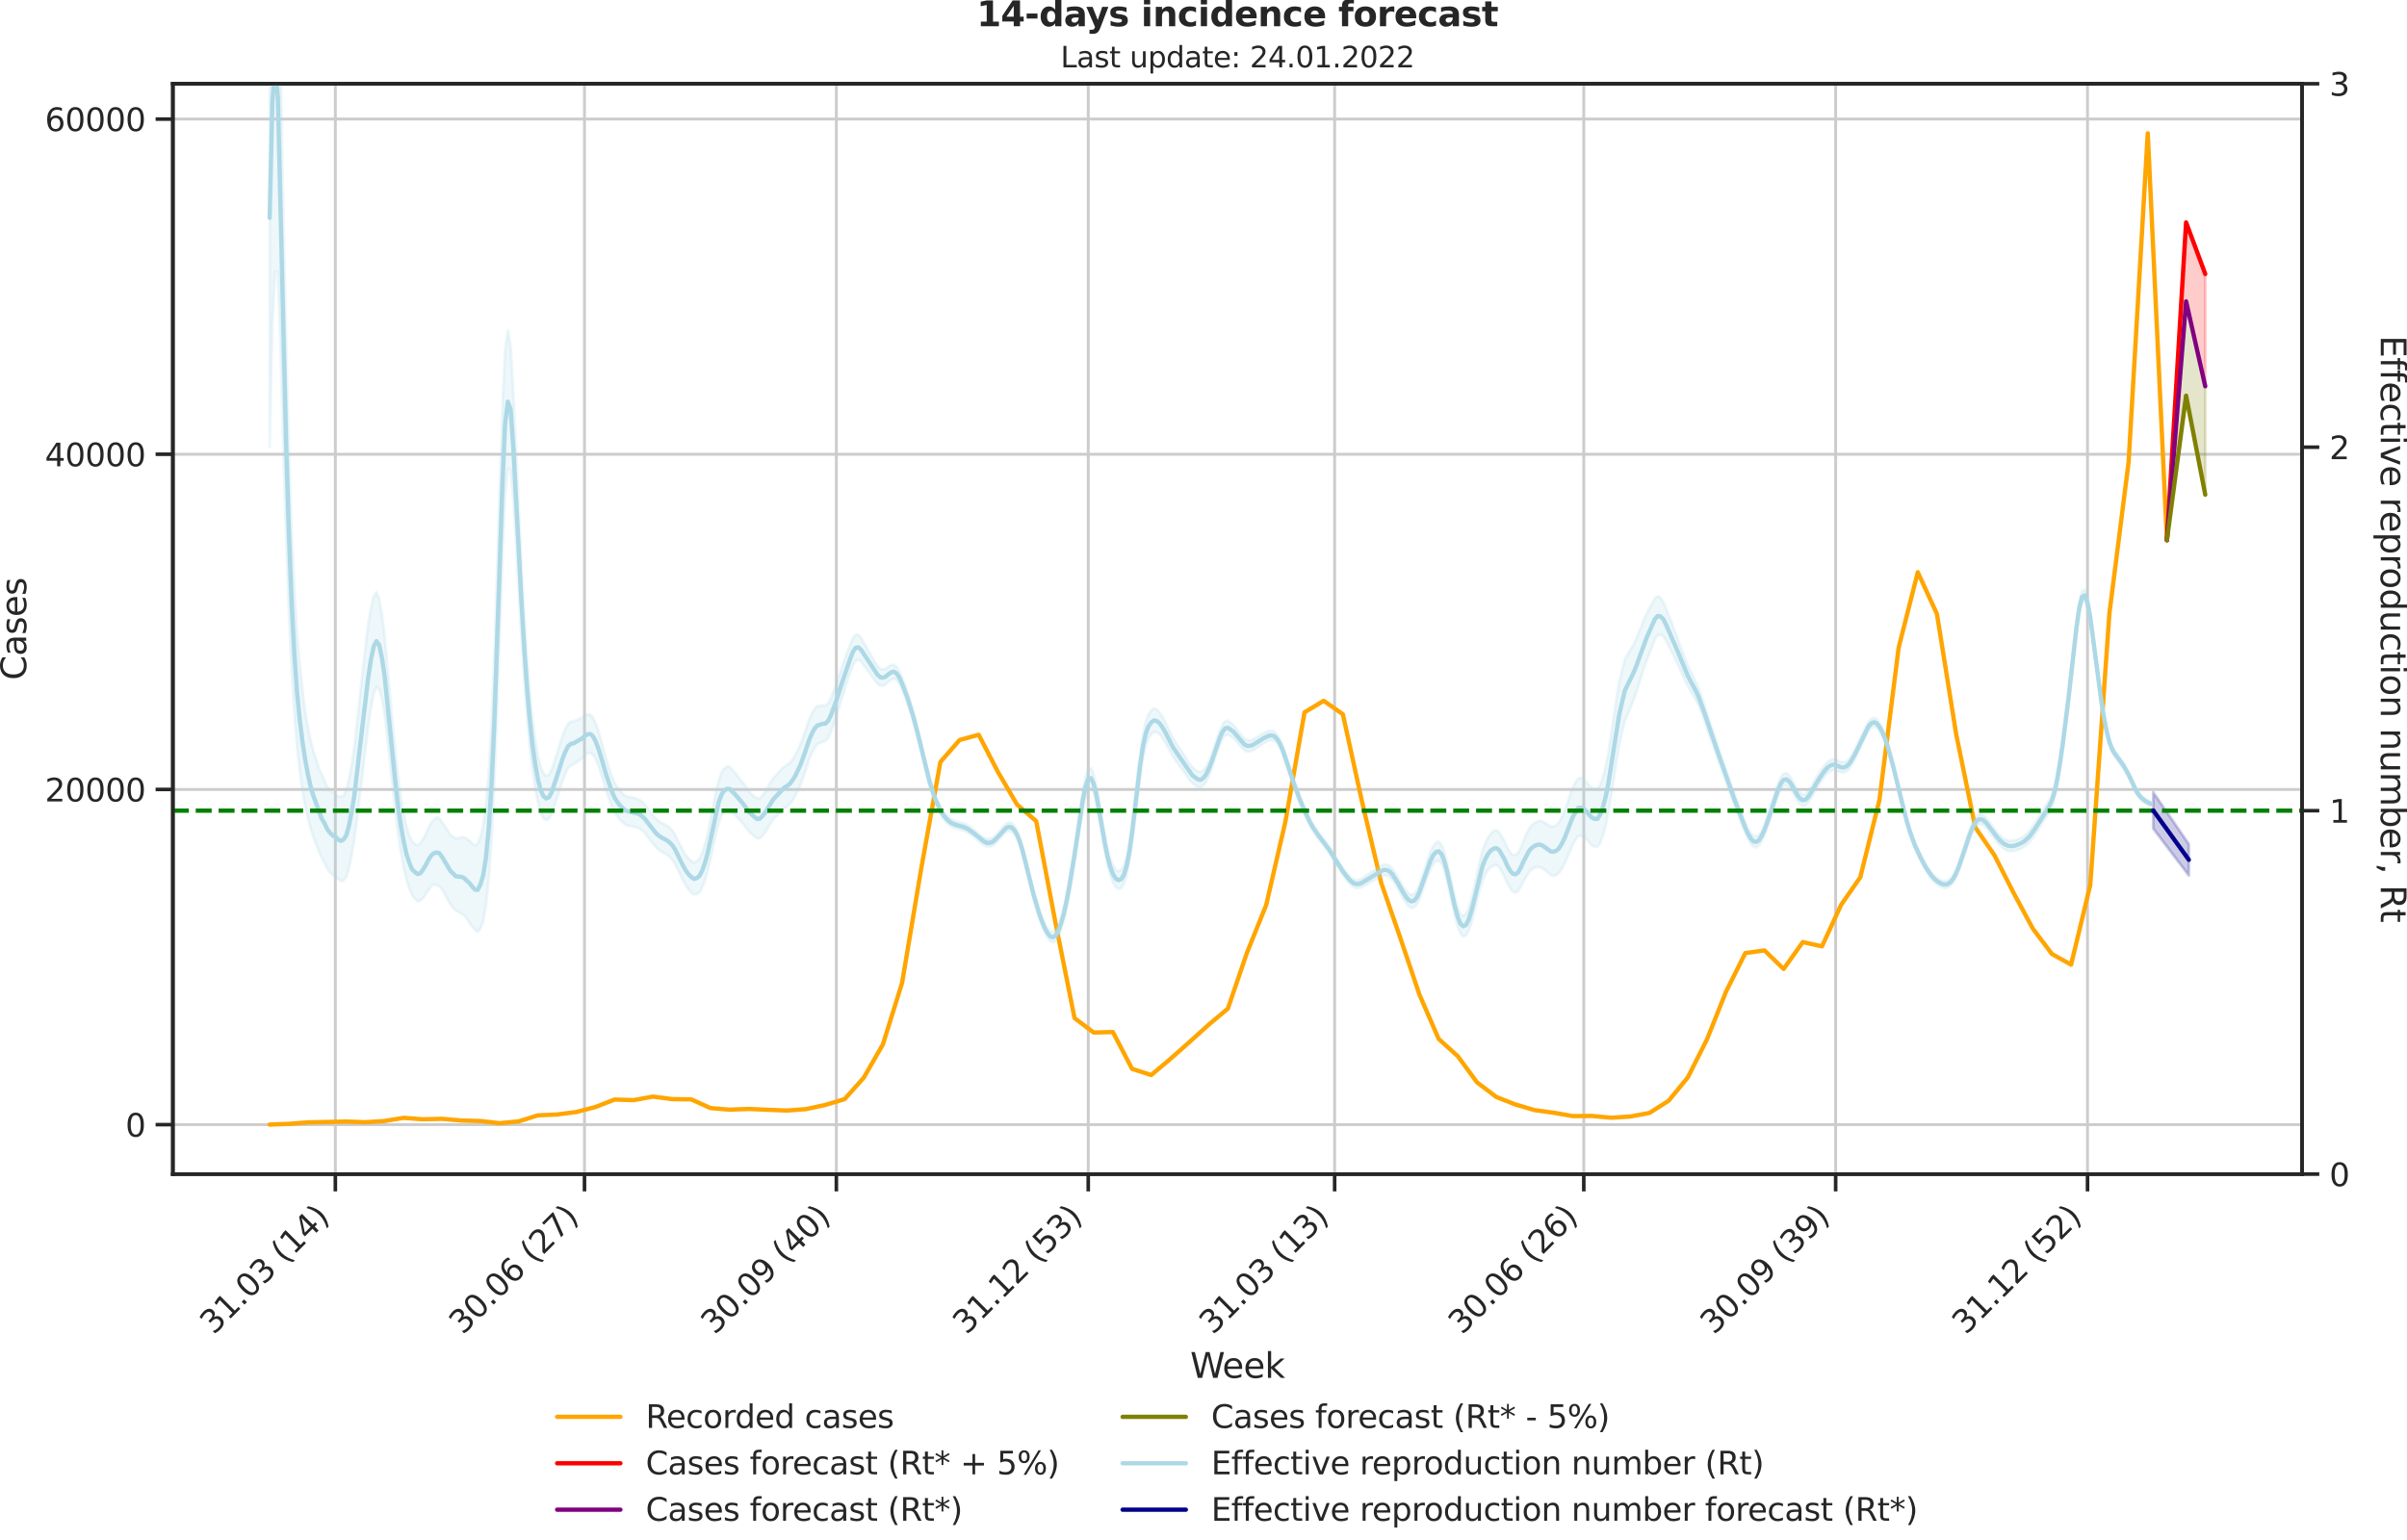 <?xml version="1.0" encoding="utf-8" standalone="no"?>
<!DOCTYPE svg PUBLIC "-//W3C//DTD SVG 1.1//EN"
  "http://www.w3.org/Graphics/SVG/1.1/DTD/svg11.dtd">
<svg xmlns:xlink="http://www.w3.org/1999/xlink" width="836.966pt" height="535.652pt" viewBox="0 0 836.966 535.652" xmlns="http://www.w3.org/2000/svg" version="1.1">
 <defs>
  <style type="text/css">*{stroke-linejoin: round; stroke-linecap: butt}</style>
 </defs>
 <g id="figure_1">
  <g id="patch_1">
   <path d="M -0 535.652 
L 836.966 535.652 
L 836.966 0 
L -0 0 
L -0 535.652 
z
" style="fill: none"/>
  </g>
  <g id="axes_1">
   <g id="patch_2">
    <path d="M 60.108 408.402 
L 800.467 408.402 
L 800.467 29.118 
L 60.108 29.118 
L 60.108 408.402 
z
" style="fill: none"/>
   </g>
   <g id="matplotlib.axis_1">
    <g id="xtick_1">
     <g id="line2d_1">
      <path d="M 116.608 408.402 
L 116.608 29.118 
" clip-path="url(#p89418b6252)" style="fill: none; stroke: #cccccc; stroke-linecap: round"/>
     </g>
     <g id="line2d_2">
      <defs>
       <path id="mbb10626012" d="M 0 0 
L 0 6 
" style="stroke: #262626; stroke-width: 1.25"/>
      </defs>
      <g>
       <use xlink:href="#mbb10626012" x="116.608" y="408.402" style="fill: #262626; stroke: #262626; stroke-width: 1.25"/>
      </g>
     </g>
     <g id="text_1">
      <!-- 31.03 (14) -->
      <g style="fill: #262626" transform="translate(74.284 464.519)rotate(-45)scale(0.11 -0.11)">
       <defs>
        <path id="DejaVuSans-33" d="M 2597 2516 
Q 3050 2419 3304 2112 
Q 3559 1806 3559 1356 
Q 3559 666 3084 287 
Q 2609 -91 1734 -91 
Q 1441 -91 1130 -33 
Q 819 25 488 141 
L 488 750 
Q 750 597 1062 519 
Q 1375 441 1716 441 
Q 2309 441 2620 675 
Q 2931 909 2931 1356 
Q 2931 1769 2642 2001 
Q 2353 2234 1838 2234 
L 1294 2234 
L 1294 2753 
L 1863 2753 
Q 2328 2753 2575 2939 
Q 2822 3125 2822 3475 
Q 2822 3834 2567 4026 
Q 2313 4219 1838 4219 
Q 1578 4219 1281 4162 
Q 984 4106 628 3988 
L 628 4550 
Q 988 4650 1302 4700 
Q 1616 4750 1894 4750 
Q 2613 4750 3031 4423 
Q 3450 4097 3450 3541 
Q 3450 3153 3228 2886 
Q 3006 2619 2597 2516 
z
" transform="scale(0.016)"/>
        <path id="DejaVuSans-31" d="M 794 531 
L 1825 531 
L 1825 4091 
L 703 3866 
L 703 4441 
L 1819 4666 
L 2450 4666 
L 2450 531 
L 3481 531 
L 3481 0 
L 794 0 
L 794 531 
z
" transform="scale(0.016)"/>
        <path id="DejaVuSans-2e" d="M 684 794 
L 1344 794 
L 1344 0 
L 684 0 
L 684 794 
z
" transform="scale(0.016)"/>
        <path id="DejaVuSans-30" d="M 2034 4250 
Q 1547 4250 1301 3770 
Q 1056 3291 1056 2328 
Q 1056 1369 1301 889 
Q 1547 409 2034 409 
Q 2525 409 2770 889 
Q 3016 1369 3016 2328 
Q 3016 3291 2770 3770 
Q 2525 4250 2034 4250 
z
M 2034 4750 
Q 2819 4750 3233 4129 
Q 3647 3509 3647 2328 
Q 3647 1150 3233 529 
Q 2819 -91 2034 -91 
Q 1250 -91 836 529 
Q 422 1150 422 2328 
Q 422 3509 836 4129 
Q 1250 4750 2034 4750 
z
" transform="scale(0.016)"/>
        <path id="DejaVuSans-20" transform="scale(0.016)"/>
        <path id="DejaVuSans-28" d="M 1984 4856 
Q 1566 4138 1362 3434 
Q 1159 2731 1159 2009 
Q 1159 1288 1364 580 
Q 1569 -128 1984 -844 
L 1484 -844 
Q 1016 -109 783 600 
Q 550 1309 550 2009 
Q 550 2706 781 3412 
Q 1013 4119 1484 4856 
L 1984 4856 
z
" transform="scale(0.016)"/>
        <path id="DejaVuSans-34" d="M 2419 4116 
L 825 1625 
L 2419 1625 
L 2419 4116 
z
M 2253 4666 
L 3047 4666 
L 3047 1625 
L 3713 1625 
L 3713 1100 
L 3047 1100 
L 3047 0 
L 2419 0 
L 2419 1100 
L 313 1100 
L 313 1709 
L 2253 4666 
z
" transform="scale(0.016)"/>
        <path id="DejaVuSans-29" d="M 513 4856 
L 1013 4856 
Q 1481 4119 1714 3412 
Q 1947 2706 1947 2009 
Q 1947 1309 1714 600 
Q 1481 -109 1013 -844 
L 513 -844 
Q 928 -128 1133 580 
Q 1338 1288 1338 2009 
Q 1338 2731 1133 3434 
Q 928 4138 513 4856 
z
" transform="scale(0.016)"/>
       </defs>
       <use xlink:href="#DejaVuSans-33"/>
       <use xlink:href="#DejaVuSans-31" x="63.623"/>
       <use xlink:href="#DejaVuSans-2e" x="127.246"/>
       <use xlink:href="#DejaVuSans-30" x="159.033"/>
       <use xlink:href="#DejaVuSans-33" x="222.656"/>
       <use xlink:href="#DejaVuSans-20" x="286.279"/>
       <use xlink:href="#DejaVuSans-28" x="318.066"/>
       <use xlink:href="#DejaVuSans-31" x="357.08"/>
       <use xlink:href="#DejaVuSans-34" x="420.703"/>
       <use xlink:href="#DejaVuSans-29" x="484.326"/>
      </g>
     </g>
    </g>
    <g id="xtick_2">
     <g id="line2d_3">
      <path d="M 203.239 408.402 
L 203.239 29.118 
" clip-path="url(#p89418b6252)" style="fill: none; stroke: #cccccc; stroke-linecap: round"/>
     </g>
     <g id="line2d_4">
      <g>
       <use xlink:href="#mbb10626012" x="203.239" y="408.402" style="fill: #262626; stroke: #262626; stroke-width: 1.25"/>
      </g>
     </g>
     <g id="text_2">
      <!-- 30.06 (27) -->
      <g style="fill: #262626" transform="translate(160.914 464.519)rotate(-45)scale(0.11 -0.11)">
       <defs>
        <path id="DejaVuSans-36" d="M 2113 2584 
Q 1688 2584 1439 2293 
Q 1191 2003 1191 1497 
Q 1191 994 1439 701 
Q 1688 409 2113 409 
Q 2538 409 2786 701 
Q 3034 994 3034 1497 
Q 3034 2003 2786 2293 
Q 2538 2584 2113 2584 
z
M 3366 4563 
L 3366 3988 
Q 3128 4100 2886 4159 
Q 2644 4219 2406 4219 
Q 1781 4219 1451 3797 
Q 1122 3375 1075 2522 
Q 1259 2794 1537 2939 
Q 1816 3084 2150 3084 
Q 2853 3084 3261 2657 
Q 3669 2231 3669 1497 
Q 3669 778 3244 343 
Q 2819 -91 2113 -91 
Q 1303 -91 875 529 
Q 447 1150 447 2328 
Q 447 3434 972 4092 
Q 1497 4750 2381 4750 
Q 2619 4750 2861 4703 
Q 3103 4656 3366 4563 
z
" transform="scale(0.016)"/>
        <path id="DejaVuSans-32" d="M 1228 531 
L 3431 531 
L 3431 0 
L 469 0 
L 469 531 
Q 828 903 1448 1529 
Q 2069 2156 2228 2338 
Q 2531 2678 2651 2914 
Q 2772 3150 2772 3378 
Q 2772 3750 2511 3984 
Q 2250 4219 1831 4219 
Q 1534 4219 1204 4116 
Q 875 4013 500 3803 
L 500 4441 
Q 881 4594 1212 4672 
Q 1544 4750 1819 4750 
Q 2544 4750 2975 4387 
Q 3406 4025 3406 3419 
Q 3406 3131 3298 2873 
Q 3191 2616 2906 2266 
Q 2828 2175 2409 1742 
Q 1991 1309 1228 531 
z
" transform="scale(0.016)"/>
        <path id="DejaVuSans-37" d="M 525 4666 
L 3525 4666 
L 3525 4397 
L 1831 0 
L 1172 0 
L 2766 4134 
L 525 4134 
L 525 4666 
z
" transform="scale(0.016)"/>
       </defs>
       <use xlink:href="#DejaVuSans-33"/>
       <use xlink:href="#DejaVuSans-30" x="63.623"/>
       <use xlink:href="#DejaVuSans-2e" x="127.246"/>
       <use xlink:href="#DejaVuSans-30" x="159.033"/>
       <use xlink:href="#DejaVuSans-36" x="222.656"/>
       <use xlink:href="#DejaVuSans-20" x="286.279"/>
       <use xlink:href="#DejaVuSans-28" x="318.066"/>
       <use xlink:href="#DejaVuSans-32" x="357.08"/>
       <use xlink:href="#DejaVuSans-37" x="420.703"/>
       <use xlink:href="#DejaVuSans-29" x="484.326"/>
      </g>
     </g>
    </g>
    <g id="xtick_3">
     <g id="line2d_5">
      <path d="M 290.821 408.402 
L 290.821 29.118 
" clip-path="url(#p89418b6252)" style="fill: none; stroke: #cccccc; stroke-linecap: round"/>
     </g>
     <g id="line2d_6">
      <g>
       <use xlink:href="#mbb10626012" x="290.821" y="408.402" style="fill: #262626; stroke: #262626; stroke-width: 1.25"/>
      </g>
     </g>
     <g id="text_3">
      <!-- 30.09 (40) -->
      <g style="fill: #262626" transform="translate(248.497 464.519)rotate(-45)scale(0.11 -0.11)">
       <defs>
        <path id="DejaVuSans-39" d="M 703 97 
L 703 672 
Q 941 559 1184 500 
Q 1428 441 1663 441 
Q 2288 441 2617 861 
Q 2947 1281 2994 2138 
Q 2813 1869 2534 1725 
Q 2256 1581 1919 1581 
Q 1219 1581 811 2004 
Q 403 2428 403 3163 
Q 403 3881 828 4315 
Q 1253 4750 1959 4750 
Q 2769 4750 3195 4129 
Q 3622 3509 3622 2328 
Q 3622 1225 3098 567 
Q 2575 -91 1691 -91 
Q 1453 -91 1209 -44 
Q 966 3 703 97 
z
M 1959 2075 
Q 2384 2075 2632 2365 
Q 2881 2656 2881 3163 
Q 2881 3666 2632 3958 
Q 2384 4250 1959 4250 
Q 1534 4250 1286 3958 
Q 1038 3666 1038 3163 
Q 1038 2656 1286 2365 
Q 1534 2075 1959 2075 
z
" transform="scale(0.016)"/>
       </defs>
       <use xlink:href="#DejaVuSans-33"/>
       <use xlink:href="#DejaVuSans-30" x="63.623"/>
       <use xlink:href="#DejaVuSans-2e" x="127.246"/>
       <use xlink:href="#DejaVuSans-30" x="159.033"/>
       <use xlink:href="#DejaVuSans-39" x="222.656"/>
       <use xlink:href="#DejaVuSans-20" x="286.279"/>
       <use xlink:href="#DejaVuSans-28" x="318.066"/>
       <use xlink:href="#DejaVuSans-34" x="357.08"/>
       <use xlink:href="#DejaVuSans-30" x="420.703"/>
       <use xlink:href="#DejaVuSans-29" x="484.326"/>
      </g>
     </g>
    </g>
    <g id="xtick_4">
     <g id="line2d_7">
      <path d="M 378.404 408.402 
L 378.404 29.118 
" clip-path="url(#p89418b6252)" style="fill: none; stroke: #cccccc; stroke-linecap: round"/>
     </g>
     <g id="line2d_8">
      <g>
       <use xlink:href="#mbb10626012" x="378.404" y="408.402" style="fill: #262626; stroke: #262626; stroke-width: 1.25"/>
      </g>
     </g>
     <g id="text_4">
      <!-- 31.12 (53) -->
      <g style="fill: #262626" transform="translate(336.08 464.519)rotate(-45)scale(0.11 -0.11)">
       <defs>
        <path id="DejaVuSans-35" d="M 691 4666 
L 3169 4666 
L 3169 4134 
L 1269 4134 
L 1269 2991 
Q 1406 3038 1543 3061 
Q 1681 3084 1819 3084 
Q 2600 3084 3056 2656 
Q 3513 2228 3513 1497 
Q 3513 744 3044 326 
Q 2575 -91 1722 -91 
Q 1428 -91 1123 -41 
Q 819 9 494 109 
L 494 744 
Q 775 591 1075 516 
Q 1375 441 1709 441 
Q 2250 441 2565 725 
Q 2881 1009 2881 1497 
Q 2881 1984 2565 2268 
Q 2250 2553 1709 2553 
Q 1456 2553 1204 2497 
Q 953 2441 691 2322 
L 691 4666 
z
" transform="scale(0.016)"/>
       </defs>
       <use xlink:href="#DejaVuSans-33"/>
       <use xlink:href="#DejaVuSans-31" x="63.623"/>
       <use xlink:href="#DejaVuSans-2e" x="127.246"/>
       <use xlink:href="#DejaVuSans-31" x="159.033"/>
       <use xlink:href="#DejaVuSans-32" x="222.656"/>
       <use xlink:href="#DejaVuSans-20" x="286.279"/>
       <use xlink:href="#DejaVuSans-28" x="318.066"/>
       <use xlink:href="#DejaVuSans-35" x="357.08"/>
       <use xlink:href="#DejaVuSans-33" x="420.703"/>
       <use xlink:href="#DejaVuSans-29" x="484.326"/>
      </g>
     </g>
    </g>
    <g id="xtick_5">
     <g id="line2d_9">
      <path d="M 464.083 408.402 
L 464.083 29.118 
" clip-path="url(#p89418b6252)" style="fill: none; stroke: #cccccc; stroke-linecap: round"/>
     </g>
     <g id="line2d_10">
      <g>
       <use xlink:href="#mbb10626012" x="464.083" y="408.402" style="fill: #262626; stroke: #262626; stroke-width: 1.25"/>
      </g>
     </g>
     <g id="text_5">
      <!-- 31.03 (13) -->
      <g style="fill: #262626" transform="translate(421.759 464.519)rotate(-45)scale(0.11 -0.11)">
       <use xlink:href="#DejaVuSans-33"/>
       <use xlink:href="#DejaVuSans-31" x="63.623"/>
       <use xlink:href="#DejaVuSans-2e" x="127.246"/>
       <use xlink:href="#DejaVuSans-30" x="159.033"/>
       <use xlink:href="#DejaVuSans-33" x="222.656"/>
       <use xlink:href="#DejaVuSans-20" x="286.279"/>
       <use xlink:href="#DejaVuSans-28" x="318.066"/>
       <use xlink:href="#DejaVuSans-31" x="357.08"/>
       <use xlink:href="#DejaVuSans-33" x="420.703"/>
       <use xlink:href="#DejaVuSans-29" x="484.326"/>
      </g>
     </g>
    </g>
    <g id="xtick_6">
     <g id="line2d_11">
      <path d="M 550.714 408.402 
L 550.714 29.118 
" clip-path="url(#p89418b6252)" style="fill: none; stroke: #cccccc; stroke-linecap: round"/>
     </g>
     <g id="line2d_12">
      <g>
       <use xlink:href="#mbb10626012" x="550.714" y="408.402" style="fill: #262626; stroke: #262626; stroke-width: 1.25"/>
      </g>
     </g>
     <g id="text_6">
      <!-- 30.06 (26) -->
      <g style="fill: #262626" transform="translate(508.39 464.519)rotate(-45)scale(0.11 -0.11)">
       <use xlink:href="#DejaVuSans-33"/>
       <use xlink:href="#DejaVuSans-30" x="63.623"/>
       <use xlink:href="#DejaVuSans-2e" x="127.246"/>
       <use xlink:href="#DejaVuSans-30" x="159.033"/>
       <use xlink:href="#DejaVuSans-36" x="222.656"/>
       <use xlink:href="#DejaVuSans-20" x="286.279"/>
       <use xlink:href="#DejaVuSans-28" x="318.066"/>
       <use xlink:href="#DejaVuSans-32" x="357.08"/>
       <use xlink:href="#DejaVuSans-36" x="420.703"/>
       <use xlink:href="#DejaVuSans-29" x="484.326"/>
      </g>
     </g>
    </g>
    <g id="xtick_7">
     <g id="line2d_13">
      <path d="M 638.297 408.402 
L 638.297 29.118 
" clip-path="url(#p89418b6252)" style="fill: none; stroke: #cccccc; stroke-linecap: round"/>
     </g>
     <g id="line2d_14">
      <g>
       <use xlink:href="#mbb10626012" x="638.297" y="408.402" style="fill: #262626; stroke: #262626; stroke-width: 1.25"/>
      </g>
     </g>
     <g id="text_7">
      <!-- 30.09 (39) -->
      <g style="fill: #262626" transform="translate(595.972 464.519)rotate(-45)scale(0.11 -0.11)">
       <use xlink:href="#DejaVuSans-33"/>
       <use xlink:href="#DejaVuSans-30" x="63.623"/>
       <use xlink:href="#DejaVuSans-2e" x="127.246"/>
       <use xlink:href="#DejaVuSans-30" x="159.033"/>
       <use xlink:href="#DejaVuSans-39" x="222.656"/>
       <use xlink:href="#DejaVuSans-20" x="286.279"/>
       <use xlink:href="#DejaVuSans-28" x="318.066"/>
       <use xlink:href="#DejaVuSans-33" x="357.08"/>
       <use xlink:href="#DejaVuSans-39" x="420.703"/>
       <use xlink:href="#DejaVuSans-29" x="484.326"/>
      </g>
     </g>
    </g>
    <g id="xtick_8">
     <g id="line2d_15">
      <path d="M 725.879 408.402 
L 725.879 29.118 
" clip-path="url(#p89418b6252)" style="fill: none; stroke: #cccccc; stroke-linecap: round"/>
     </g>
     <g id="line2d_16">
      <g>
       <use xlink:href="#mbb10626012" x="725.879" y="408.402" style="fill: #262626; stroke: #262626; stroke-width: 1.25"/>
      </g>
     </g>
     <g id="text_8">
      <!-- 31.12 (52) -->
      <g style="fill: #262626" transform="translate(683.555 464.519)rotate(-45)scale(0.11 -0.11)">
       <use xlink:href="#DejaVuSans-33"/>
       <use xlink:href="#DejaVuSans-31" x="63.623"/>
       <use xlink:href="#DejaVuSans-2e" x="127.246"/>
       <use xlink:href="#DejaVuSans-31" x="159.033"/>
       <use xlink:href="#DejaVuSans-32" x="222.656"/>
       <use xlink:href="#DejaVuSans-20" x="286.279"/>
       <use xlink:href="#DejaVuSans-28" x="318.066"/>
       <use xlink:href="#DejaVuSans-35" x="357.08"/>
       <use xlink:href="#DejaVuSans-32" x="420.703"/>
       <use xlink:href="#DejaVuSans-29" x="484.326"/>
      </g>
     </g>
    </g>
    <g id="text_9">
     <!-- Week -->
     <g style="fill: #262626" transform="translate(413.849 479.255)scale(0.12 -0.12)">
      <defs>
       <path id="DejaVuSans-57" d="M 213 4666 
L 850 4666 
L 1831 722 
L 2809 4666 
L 3519 4666 
L 4500 722 
L 5478 4666 
L 6119 4666 
L 4947 0 
L 4153 0 
L 3169 4050 
L 2175 0 
L 1381 0 
L 213 4666 
z
" transform="scale(0.016)"/>
       <path id="DejaVuSans-65" d="M 3597 1894 
L 3597 1613 
L 953 1613 
Q 991 1019 1311 708 
Q 1631 397 2203 397 
Q 2534 397 2845 478 
Q 3156 559 3463 722 
L 3463 178 
Q 3153 47 2828 -22 
Q 2503 -91 2169 -91 
Q 1331 -91 842 396 
Q 353 884 353 1716 
Q 353 2575 817 3079 
Q 1281 3584 2069 3584 
Q 2775 3584 3186 3129 
Q 3597 2675 3597 1894 
z
M 3022 2063 
Q 3016 2534 2758 2815 
Q 2500 3097 2075 3097 
Q 1594 3097 1305 2825 
Q 1016 2553 972 2059 
L 3022 2063 
z
" transform="scale(0.016)"/>
       <path id="DejaVuSans-6b" d="M 581 4863 
L 1159 4863 
L 1159 1991 
L 2875 3500 
L 3609 3500 
L 1753 1863 
L 3688 0 
L 2938 0 
L 1159 1709 
L 1159 0 
L 581 0 
L 581 4863 
z
" transform="scale(0.016)"/>
      </defs>
      <use xlink:href="#DejaVuSans-57"/>
      <use xlink:href="#DejaVuSans-65" x="93.002"/>
      <use xlink:href="#DejaVuSans-65" x="154.525"/>
      <use xlink:href="#DejaVuSans-6b" x="216.049"/>
     </g>
    </g>
   </g>
   <g id="matplotlib.axis_2">
    <g id="ytick_1">
     <g id="line2d_17">
      <path d="M 60.108 391.185 
L 800.467 391.185 
" clip-path="url(#p89418b6252)" style="fill: none; stroke: #cccccc; stroke-linecap: round"/>
     </g>
     <g id="line2d_18">
      <defs>
       <path id="m28938ec880" d="M 0 0 
L -6 0 
" style="stroke: #262626; stroke-width: 1.25"/>
      </defs>
      <g>
       <use xlink:href="#m28938ec880" x="60.108" y="391.185" style="fill: #262626; stroke: #262626; stroke-width: 1.25"/>
      </g>
     </g>
     <g id="text_10">
      <!-- 0 -->
      <g style="fill: #262626" transform="translate(43.609 395.364)scale(0.11 -0.11)">
       <use xlink:href="#DejaVuSans-30"/>
      </g>
     </g>
    </g>
    <g id="ytick_2">
     <g id="line2d_19">
      <path d="M 60.108 274.595 
L 800.467 274.595 
" clip-path="url(#p89418b6252)" style="fill: none; stroke: #cccccc; stroke-linecap: round"/>
     </g>
     <g id="line2d_20">
      <g>
       <use xlink:href="#m28938ec880" x="60.108" y="274.595" style="fill: #262626; stroke: #262626; stroke-width: 1.25"/>
      </g>
     </g>
     <g id="text_11">
      <!-- 20000 -->
      <g style="fill: #262626" transform="translate(15.614 278.774)scale(0.11 -0.11)">
       <use xlink:href="#DejaVuSans-32"/>
       <use xlink:href="#DejaVuSans-30" x="63.623"/>
       <use xlink:href="#DejaVuSans-30" x="127.246"/>
       <use xlink:href="#DejaVuSans-30" x="190.869"/>
       <use xlink:href="#DejaVuSans-30" x="254.492"/>
      </g>
     </g>
    </g>
    <g id="ytick_3">
     <g id="line2d_21">
      <path d="M 60.108 158.005 
L 800.467 158.005 
" clip-path="url(#p89418b6252)" style="fill: none; stroke: #cccccc; stroke-linecap: round"/>
     </g>
     <g id="line2d_22">
      <g>
       <use xlink:href="#m28938ec880" x="60.108" y="158.005" style="fill: #262626; stroke: #262626; stroke-width: 1.25"/>
      </g>
     </g>
     <g id="text_12">
      <!-- 40000 -->
      <g style="fill: #262626" transform="translate(15.614 162.184)scale(0.11 -0.11)">
       <use xlink:href="#DejaVuSans-34"/>
       <use xlink:href="#DejaVuSans-30" x="63.623"/>
       <use xlink:href="#DejaVuSans-30" x="127.246"/>
       <use xlink:href="#DejaVuSans-30" x="190.869"/>
       <use xlink:href="#DejaVuSans-30" x="254.492"/>
      </g>
     </g>
    </g>
    <g id="ytick_4">
     <g id="line2d_23">
      <path d="M 60.108 41.415 
L 800.467 41.415 
" clip-path="url(#p89418b6252)" style="fill: none; stroke: #cccccc; stroke-linecap: round"/>
     </g>
     <g id="line2d_24">
      <g>
       <use xlink:href="#m28938ec880" x="60.108" y="41.415" style="fill: #262626; stroke: #262626; stroke-width: 1.25"/>
      </g>
     </g>
     <g id="text_13">
      <!-- 60000 -->
      <g style="fill: #262626" transform="translate(15.614 45.594)scale(0.11 -0.11)">
       <use xlink:href="#DejaVuSans-36"/>
       <use xlink:href="#DejaVuSans-30" x="63.623"/>
       <use xlink:href="#DejaVuSans-30" x="127.246"/>
       <use xlink:href="#DejaVuSans-30" x="190.869"/>
       <use xlink:href="#DejaVuSans-30" x="254.492"/>
      </g>
     </g>
    </g>
    <g id="text_14">
     <!-- Cases -->
     <g style="fill: #262626" transform="translate(9.118 236.57)rotate(-90)scale(0.12 -0.12)">
      <defs>
       <path id="DejaVuSans-43" d="M 4122 4306 
L 4122 3641 
Q 3803 3938 3442 4084 
Q 3081 4231 2675 4231 
Q 1875 4231 1450 3742 
Q 1025 3253 1025 2328 
Q 1025 1406 1450 917 
Q 1875 428 2675 428 
Q 3081 428 3442 575 
Q 3803 722 4122 1019 
L 4122 359 
Q 3791 134 3420 21 
Q 3050 -91 2638 -91 
Q 1578 -91 968 557 
Q 359 1206 359 2328 
Q 359 3453 968 4101 
Q 1578 4750 2638 4750 
Q 3056 4750 3426 4639 
Q 3797 4528 4122 4306 
z
" transform="scale(0.016)"/>
       <path id="DejaVuSans-61" d="M 2194 1759 
Q 1497 1759 1228 1600 
Q 959 1441 959 1056 
Q 959 750 1161 570 
Q 1363 391 1709 391 
Q 2188 391 2477 730 
Q 2766 1069 2766 1631 
L 2766 1759 
L 2194 1759 
z
M 3341 1997 
L 3341 0 
L 2766 0 
L 2766 531 
Q 2569 213 2275 61 
Q 1981 -91 1556 -91 
Q 1019 -91 701 211 
Q 384 513 384 1019 
Q 384 1609 779 1909 
Q 1175 2209 1959 2209 
L 2766 2209 
L 2766 2266 
Q 2766 2663 2505 2880 
Q 2244 3097 1772 3097 
Q 1472 3097 1187 3025 
Q 903 2953 641 2809 
L 641 3341 
Q 956 3463 1253 3523 
Q 1550 3584 1831 3584 
Q 2591 3584 2966 3190 
Q 3341 2797 3341 1997 
z
" transform="scale(0.016)"/>
       <path id="DejaVuSans-73" d="M 2834 3397 
L 2834 2853 
Q 2591 2978 2328 3040 
Q 2066 3103 1784 3103 
Q 1356 3103 1142 2972 
Q 928 2841 928 2578 
Q 928 2378 1081 2264 
Q 1234 2150 1697 2047 
L 1894 2003 
Q 2506 1872 2764 1633 
Q 3022 1394 3022 966 
Q 3022 478 2636 193 
Q 2250 -91 1575 -91 
Q 1294 -91 989 -36 
Q 684 19 347 128 
L 347 722 
Q 666 556 975 473 
Q 1284 391 1588 391 
Q 1994 391 2212 530 
Q 2431 669 2431 922 
Q 2431 1156 2273 1281 
Q 2116 1406 1581 1522 
L 1381 1569 
Q 847 1681 609 1914 
Q 372 2147 372 2553 
Q 372 3047 722 3315 
Q 1072 3584 1716 3584 
Q 2034 3584 2315 3537 
Q 2597 3491 2834 3397 
z
" transform="scale(0.016)"/>
      </defs>
      <use xlink:href="#DejaVuSans-43"/>
      <use xlink:href="#DejaVuSans-61" x="69.824"/>
      <use xlink:href="#DejaVuSans-73" x="131.104"/>
      <use xlink:href="#DejaVuSans-65" x="183.203"/>
      <use xlink:href="#DejaVuSans-73" x="244.727"/>
     </g>
    </g>
   </g>
   <g id="PolyCollection_1">
    <defs>
     <path id="m2a23afe151" d="M 753.487 -347.775 
L 753.487 -347.775 
L 760.151 -458.292 
L 766.815 -440.355 
L 766.815 -401.303 
L 766.815 -401.303 
L 760.151 -430.829 
L 753.487 -347.775 
z
" style="stroke: #ff0000; stroke-opacity: 0.2"/>
    </defs>
    <g clip-path="url(#p89418b6252)">
     <use xlink:href="#m2a23afe151" x="0" y="535.652" style="fill: #ff0000; fill-opacity: 0.2; stroke: #ff0000; stroke-opacity: 0.2"/>
    </g>
   </g>
   <g id="PolyCollection_2">
    <defs>
     <path id="m97636f76cd" d="M 753.487 -347.775 
L 753.487 -347.775 
L 760.151 -430.829 
L 766.815 -401.303 
L 766.815 -363.597 
L 766.815 -363.597 
L 760.151 -398.044 
L 753.487 -347.775 
z
" style="stroke: #808000; stroke-opacity: 0.2"/>
    </defs>
    <g clip-path="url(#p89418b6252)">
     <use xlink:href="#m97636f76cd" x="0" y="535.652" style="fill: #808000; fill-opacity: 0.2; stroke: #808000; stroke-opacity: 0.2"/>
    </g>
   </g>
   <g id="line2d_25">
    <path d="M 93.76 391.162 
L 100.424 390.911 
L 107.088 390.392 
L 113.752 390.258 
L 120.416 390.107 
L 127.08 390.346 
L 133.744 389.909 
L 140.408 388.818 
L 147.071 389.331 
L 153.735 389.162 
L 160.399 389.751 
L 167.063 389.926 
L 173.727 390.684 
L 180.391 390.031 
L 187.055 387.95 
L 193.719 387.653 
L 200.383 386.796 
L 207.047 385.053 
L 213.711 382.453 
L 220.374 382.657 
L 227.038 381.427 
L 233.702 382.301 
L 240.366 382.4 
L 247.03 385.414 
L 253.694 385.974 
L 260.358 385.723 
L 267.022 386.02 
L 273.686 386.283 
L 280.35 385.775 
L 287.014 384.318 
L 293.677 382.319 
L 300.341 374.857 
L 307.005 363.268 
L 313.669 341.903 
L 320.333 302.099 
L 326.997 265.029 
L 333.661 257.398 
L 340.325 255.579 
L 346.989 268.474 
L 353.653 279.859 
L 360.316 285.625 
L 366.98 320.782 
L 373.644 354.139 
L 380.308 359.146 
L 386.972 358.971 
L 393.636 371.773 
L 400.3 373.93 
L 406.964 368.322 
L 413.628 362.422 
L 420.292 356.418 
L 426.956 350.828 
L 433.619 331.334 
L 440.283 314.79 
L 446.947 285.864 
L 453.611 247.768 
L 460.275 243.757 
L 466.939 248.426 
L 473.603 278.839 
L 480.267 307.054 
L 486.931 326.262 
L 493.595 346.03 
L 500.259 361.367 
L 506.922 367.401 
L 513.586 376.472 
L 520.25 381.532 
L 526.914 384.161 
L 533.578 386.125 
L 540.242 387.04 
L 546.906 388.212 
L 553.57 388.16 
L 560.234 388.784 
L 566.898 388.364 
L 573.561 387.11 
L 580.225 382.878 
L 586.889 374.752 
L 593.553 361.519 
L 600.217 344.847 
L 606.881 331.509 
L 613.545 330.576 
L 620.209 337.029 
L 626.873 327.684 
L 633.537 329.177 
L 640.201 314.725 
L 646.864 305.142 
L 653.528 278.221 
L 660.192 225.312 
L 666.856 199.033 
L 673.52 213.554 
L 680.184 255.282 
L 686.848 287.793 
L 693.512 297.488 
L 700.176 310.587 
L 706.84 322.968 
L 713.504 331.835 
L 720.167 335.543 
L 726.831 307.812 
L 733.495 213.286 
L 740.159 160.757 
L 746.823 46.358 
L 753.487 187.877 
" clip-path="url(#p89418b6252)" style="fill: none; stroke: #ffa500; stroke-width: 1.5; stroke-linecap: round"/>
   </g>
   <g id="line2d_26">
    <path d="M 753.487 187.877 
L 760.151 77.36 
L 766.815 95.297 
" clip-path="url(#p89418b6252)" style="fill: none; stroke: #ff0000; stroke-width: 1.5; stroke-linecap: round"/>
   </g>
   <g id="line2d_27">
    <path d="M 753.487 187.877 
L 760.151 104.822 
L 766.815 134.349 
" clip-path="url(#p89418b6252)" style="fill: none; stroke: #800080; stroke-width: 1.5; stroke-linecap: round"/>
   </g>
   <g id="line2d_28">
    <path d="M 753.487 187.877 
L 760.151 137.608 
L 766.815 172.054 
" clip-path="url(#p89418b6252)" style="fill: none; stroke: #808000; stroke-width: 1.5; stroke-linecap: round"/>
   </g>
   <g id="patch_3">
    <path d="M 60.108 408.402 
L 60.108 29.118 
" style="fill: none; stroke: #262626; stroke-width: 1.25; stroke-linejoin: miter; stroke-linecap: square"/>
   </g>
   <g id="patch_4">
    <path d="M 800.467 408.402 
L 800.467 29.118 
" style="fill: none; stroke: #262626; stroke-width: 1.25; stroke-linejoin: miter; stroke-linecap: square"/>
   </g>
   <g id="patch_5">
    <path d="M 60.108 408.402 
L 800.467 408.402 
" style="fill: none; stroke: #262626; stroke-width: 1.25; stroke-linejoin: miter; stroke-linecap: square"/>
   </g>
   <g id="patch_6">
    <path d="M 60.108 29.118 
L 800.467 29.118 
" style="fill: none; stroke: #262626; stroke-width: 1.25; stroke-linejoin: miter; stroke-linecap: square"/>
   </g>
   <g id="text_15">
    <!-- Last update: 24.01.2022 -->
    <g style="fill: #262626" transform="translate(368.789 23.429)scale(0.1 -0.1)">
     <defs>
      <path id="DejaVuSans-4c" d="M 628 4666 
L 1259 4666 
L 1259 531 
L 3531 531 
L 3531 0 
L 628 0 
L 628 4666 
z
" transform="scale(0.016)"/>
      <path id="DejaVuSans-74" d="M 1172 4494 
L 1172 3500 
L 2356 3500 
L 2356 3053 
L 1172 3053 
L 1172 1153 
Q 1172 725 1289 603 
Q 1406 481 1766 481 
L 2356 481 
L 2356 0 
L 1766 0 
Q 1100 0 847 248 
Q 594 497 594 1153 
L 594 3053 
L 172 3053 
L 172 3500 
L 594 3500 
L 594 4494 
L 1172 4494 
z
" transform="scale(0.016)"/>
      <path id="DejaVuSans-75" d="M 544 1381 
L 544 3500 
L 1119 3500 
L 1119 1403 
Q 1119 906 1312 657 
Q 1506 409 1894 409 
Q 2359 409 2629 706 
Q 2900 1003 2900 1516 
L 2900 3500 
L 3475 3500 
L 3475 0 
L 2900 0 
L 2900 538 
Q 2691 219 2414 64 
Q 2138 -91 1772 -91 
Q 1169 -91 856 284 
Q 544 659 544 1381 
z
M 1991 3584 
L 1991 3584 
z
" transform="scale(0.016)"/>
      <path id="DejaVuSans-70" d="M 1159 525 
L 1159 -1331 
L 581 -1331 
L 581 3500 
L 1159 3500 
L 1159 2969 
Q 1341 3281 1617 3432 
Q 1894 3584 2278 3584 
Q 2916 3584 3314 3078 
Q 3713 2572 3713 1747 
Q 3713 922 3314 415 
Q 2916 -91 2278 -91 
Q 1894 -91 1617 61 
Q 1341 213 1159 525 
z
M 3116 1747 
Q 3116 2381 2855 2742 
Q 2594 3103 2138 3103 
Q 1681 3103 1420 2742 
Q 1159 2381 1159 1747 
Q 1159 1113 1420 752 
Q 1681 391 2138 391 
Q 2594 391 2855 752 
Q 3116 1113 3116 1747 
z
" transform="scale(0.016)"/>
      <path id="DejaVuSans-64" d="M 2906 2969 
L 2906 4863 
L 3481 4863 
L 3481 0 
L 2906 0 
L 2906 525 
Q 2725 213 2448 61 
Q 2172 -91 1784 -91 
Q 1150 -91 751 415 
Q 353 922 353 1747 
Q 353 2572 751 3078 
Q 1150 3584 1784 3584 
Q 2172 3584 2448 3432 
Q 2725 3281 2906 2969 
z
M 947 1747 
Q 947 1113 1208 752 
Q 1469 391 1925 391 
Q 2381 391 2643 752 
Q 2906 1113 2906 1747 
Q 2906 2381 2643 2742 
Q 2381 3103 1925 3103 
Q 1469 3103 1208 2742 
Q 947 2381 947 1747 
z
" transform="scale(0.016)"/>
      <path id="DejaVuSans-3a" d="M 750 794 
L 1409 794 
L 1409 0 
L 750 0 
L 750 794 
z
M 750 3309 
L 1409 3309 
L 1409 2516 
L 750 2516 
L 750 3309 
z
" transform="scale(0.016)"/>
     </defs>
     <use xlink:href="#DejaVuSans-4c"/>
     <use xlink:href="#DejaVuSans-61" x="55.713"/>
     <use xlink:href="#DejaVuSans-73" x="116.992"/>
     <use xlink:href="#DejaVuSans-74" x="169.092"/>
     <use xlink:href="#DejaVuSans-20" x="208.301"/>
     <use xlink:href="#DejaVuSans-75" x="240.088"/>
     <use xlink:href="#DejaVuSans-70" x="303.467"/>
     <use xlink:href="#DejaVuSans-64" x="366.943"/>
     <use xlink:href="#DejaVuSans-61" x="430.42"/>
     <use xlink:href="#DejaVuSans-74" x="491.699"/>
     <use xlink:href="#DejaVuSans-65" x="530.908"/>
     <use xlink:href="#DejaVuSans-3a" x="592.432"/>
     <use xlink:href="#DejaVuSans-20" x="626.123"/>
     <use xlink:href="#DejaVuSans-32" x="657.91"/>
     <use xlink:href="#DejaVuSans-34" x="721.533"/>
     <use xlink:href="#DejaVuSans-2e" x="785.156"/>
     <use xlink:href="#DejaVuSans-30" x="816.943"/>
     <use xlink:href="#DejaVuSans-31" x="880.566"/>
     <use xlink:href="#DejaVuSans-2e" x="944.189"/>
     <use xlink:href="#DejaVuSans-32" x="975.977"/>
     <use xlink:href="#DejaVuSans-30" x="1039.6"/>
     <use xlink:href="#DejaVuSans-32" x="1103.223"/>
     <use xlink:href="#DejaVuSans-32" x="1166.846"/>
    </g>
   </g>
   <g id="text_16">
    <!-- 14-days incidence forecast -->
    <g style="fill: #262626" transform="translate(339.623 9.118)scale(0.12 -0.12)">
     <defs>
      <path id="DejaVuSans-Bold-31" d="M 750 831 
L 1813 831 
L 1813 3847 
L 722 3622 
L 722 4441 
L 1806 4666 
L 2950 4666 
L 2950 831 
L 4013 831 
L 4013 0 
L 750 0 
L 750 831 
z
" transform="scale(0.016)"/>
      <path id="DejaVuSans-Bold-34" d="M 2356 3675 
L 1038 1722 
L 2356 1722 
L 2356 3675 
z
M 2156 4666 
L 3494 4666 
L 3494 1722 
L 4159 1722 
L 4159 850 
L 3494 850 
L 3494 0 
L 2356 0 
L 2356 850 
L 288 850 
L 288 1881 
L 2156 4666 
z
" transform="scale(0.016)"/>
      <path id="DejaVuSans-Bold-2d" d="M 347 2297 
L 2309 2297 
L 2309 1388 
L 347 1388 
L 347 2297 
z
" transform="scale(0.016)"/>
      <path id="DejaVuSans-Bold-64" d="M 2919 2988 
L 2919 4863 
L 4044 4863 
L 4044 0 
L 2919 0 
L 2919 506 
Q 2688 197 2409 53 
Q 2131 -91 1766 -91 
Q 1119 -91 703 423 
Q 288 938 288 1747 
Q 288 2556 703 3070 
Q 1119 3584 1766 3584 
Q 2128 3584 2408 3439 
Q 2688 3294 2919 2988 
z
M 2181 722 
Q 2541 722 2730 984 
Q 2919 1247 2919 1747 
Q 2919 2247 2730 2509 
Q 2541 2772 2181 2772 
Q 1825 2772 1636 2509 
Q 1447 2247 1447 1747 
Q 1447 1247 1636 984 
Q 1825 722 2181 722 
z
" transform="scale(0.016)"/>
      <path id="DejaVuSans-Bold-61" d="M 2106 1575 
Q 1756 1575 1579 1456 
Q 1403 1338 1403 1106 
Q 1403 894 1545 773 
Q 1688 653 1941 653 
Q 2256 653 2472 879 
Q 2688 1106 2688 1447 
L 2688 1575 
L 2106 1575 
z
M 3816 1997 
L 3816 0 
L 2688 0 
L 2688 519 
Q 2463 200 2181 54 
Q 1900 -91 1497 -91 
Q 953 -91 614 226 
Q 275 544 275 1050 
Q 275 1666 698 1953 
Q 1122 2241 2028 2241 
L 2688 2241 
L 2688 2328 
Q 2688 2594 2478 2717 
Q 2269 2841 1825 2841 
Q 1466 2841 1156 2769 
Q 847 2697 581 2553 
L 581 3406 
Q 941 3494 1303 3539 
Q 1666 3584 2028 3584 
Q 2975 3584 3395 3211 
Q 3816 2838 3816 1997 
z
" transform="scale(0.016)"/>
      <path id="DejaVuSans-Bold-79" d="M 78 3500 
L 1197 3500 
L 2138 1125 
L 2938 3500 
L 4056 3500 
L 2584 -331 
Q 2363 -916 2067 -1148 
Q 1772 -1381 1288 -1381 
L 641 -1381 
L 641 -647 
L 991 -647 
Q 1275 -647 1404 -556 
Q 1534 -466 1606 -231 
L 1638 -134 
L 78 3500 
z
" transform="scale(0.016)"/>
      <path id="DejaVuSans-Bold-73" d="M 3272 3391 
L 3272 2541 
Q 2913 2691 2578 2766 
Q 2244 2841 1947 2841 
Q 1628 2841 1473 2761 
Q 1319 2681 1319 2516 
Q 1319 2381 1436 2309 
Q 1553 2238 1856 2203 
L 2053 2175 
Q 2913 2066 3209 1816 
Q 3506 1566 3506 1031 
Q 3506 472 3093 190 
Q 2681 -91 1863 -91 
Q 1516 -91 1145 -36 
Q 775 19 384 128 
L 384 978 
Q 719 816 1070 734 
Q 1422 653 1784 653 
Q 2113 653 2278 743 
Q 2444 834 2444 1013 
Q 2444 1163 2330 1236 
Q 2216 1309 1875 1350 
L 1678 1375 
Q 931 1469 631 1722 
Q 331 1975 331 2491 
Q 331 3047 712 3315 
Q 1094 3584 1881 3584 
Q 2191 3584 2531 3537 
Q 2872 3491 3272 3391 
z
" transform="scale(0.016)"/>
      <path id="DejaVuSans-Bold-20" transform="scale(0.016)"/>
      <path id="DejaVuSans-Bold-69" d="M 538 3500 
L 1656 3500 
L 1656 0 
L 538 0 
L 538 3500 
z
M 538 4863 
L 1656 4863 
L 1656 3950 
L 538 3950 
L 538 4863 
z
" transform="scale(0.016)"/>
      <path id="DejaVuSans-Bold-6e" d="M 4056 2131 
L 4056 0 
L 2931 0 
L 2931 347 
L 2931 1631 
Q 2931 2084 2911 2256 
Q 2891 2428 2841 2509 
Q 2775 2619 2662 2680 
Q 2550 2741 2406 2741 
Q 2056 2741 1856 2470 
Q 1656 2200 1656 1722 
L 1656 0 
L 538 0 
L 538 3500 
L 1656 3500 
L 1656 2988 
Q 1909 3294 2193 3439 
Q 2478 3584 2822 3584 
Q 3428 3584 3742 3212 
Q 4056 2841 4056 2131 
z
" transform="scale(0.016)"/>
      <path id="DejaVuSans-Bold-63" d="M 3366 3391 
L 3366 2478 
Q 3138 2634 2908 2709 
Q 2678 2784 2431 2784 
Q 1963 2784 1702 2511 
Q 1441 2238 1441 1747 
Q 1441 1256 1702 982 
Q 1963 709 2431 709 
Q 2694 709 2930 787 
Q 3166 866 3366 1019 
L 3366 103 
Q 3103 6 2833 -42 
Q 2563 -91 2291 -91 
Q 1344 -91 809 395 
Q 275 881 275 1747 
Q 275 2613 809 3098 
Q 1344 3584 2291 3584 
Q 2566 3584 2833 3536 
Q 3100 3488 3366 3391 
z
" transform="scale(0.016)"/>
      <path id="DejaVuSans-Bold-65" d="M 4031 1759 
L 4031 1441 
L 1416 1441 
Q 1456 1047 1700 850 
Q 1944 653 2381 653 
Q 2734 653 3104 758 
Q 3475 863 3866 1075 
L 3866 213 
Q 3469 63 3072 -14 
Q 2675 -91 2278 -91 
Q 1328 -91 801 392 
Q 275 875 275 1747 
Q 275 2603 792 3093 
Q 1309 3584 2216 3584 
Q 3041 3584 3536 3087 
Q 4031 2591 4031 1759 
z
M 2881 2131 
Q 2881 2450 2695 2645 
Q 2509 2841 2209 2841 
Q 1884 2841 1681 2658 
Q 1478 2475 1428 2131 
L 2881 2131 
z
" transform="scale(0.016)"/>
      <path id="DejaVuSans-Bold-66" d="M 2841 4863 
L 2841 4128 
L 2222 4128 
Q 1984 4128 1890 4042 
Q 1797 3956 1797 3744 
L 1797 3500 
L 2753 3500 
L 2753 2700 
L 1797 2700 
L 1797 0 
L 678 0 
L 678 2700 
L 122 2700 
L 122 3500 
L 678 3500 
L 678 3744 
Q 678 4316 997 4589 
Q 1316 4863 1984 4863 
L 2841 4863 
z
" transform="scale(0.016)"/>
      <path id="DejaVuSans-Bold-6f" d="M 2203 2784 
Q 1831 2784 1636 2517 
Q 1441 2250 1441 1747 
Q 1441 1244 1636 976 
Q 1831 709 2203 709 
Q 2569 709 2762 976 
Q 2956 1244 2956 1747 
Q 2956 2250 2762 2517 
Q 2569 2784 2203 2784 
z
M 2203 3584 
Q 3106 3584 3614 3096 
Q 4122 2609 4122 1747 
Q 4122 884 3614 396 
Q 3106 -91 2203 -91 
Q 1297 -91 786 396 
Q 275 884 275 1747 
Q 275 2609 786 3096 
Q 1297 3584 2203 3584 
z
" transform="scale(0.016)"/>
      <path id="DejaVuSans-Bold-72" d="M 3138 2547 
Q 2991 2616 2845 2648 
Q 2700 2681 2553 2681 
Q 2122 2681 1889 2404 
Q 1656 2128 1656 1613 
L 1656 0 
L 538 0 
L 538 3500 
L 1656 3500 
L 1656 2925 
Q 1872 3269 2151 3426 
Q 2431 3584 2822 3584 
Q 2878 3584 2943 3579 
Q 3009 3575 3134 3559 
L 3138 2547 
z
" transform="scale(0.016)"/>
      <path id="DejaVuSans-Bold-74" d="M 1759 4494 
L 1759 3500 
L 2913 3500 
L 2913 2700 
L 1759 2700 
L 1759 1216 
Q 1759 972 1856 886 
Q 1953 800 2241 800 
L 2816 800 
L 2816 0 
L 1856 0 
Q 1194 0 917 276 
Q 641 553 641 1216 
L 641 2700 
L 84 2700 
L 84 3500 
L 641 3500 
L 641 4494 
L 1759 4494 
z
" transform="scale(0.016)"/>
     </defs>
     <use xlink:href="#DejaVuSans-Bold-31"/>
     <use xlink:href="#DejaVuSans-Bold-34" x="69.58"/>
     <use xlink:href="#DejaVuSans-Bold-2d" x="139.16"/>
     <use xlink:href="#DejaVuSans-Bold-64" x="180.664"/>
     <use xlink:href="#DejaVuSans-Bold-61" x="252.246"/>
     <use xlink:href="#DejaVuSans-Bold-79" x="316.602"/>
     <use xlink:href="#DejaVuSans-Bold-73" x="381.787"/>
     <use xlink:href="#DejaVuSans-Bold-20" x="441.309"/>
     <use xlink:href="#DejaVuSans-Bold-69" x="476.123"/>
     <use xlink:href="#DejaVuSans-Bold-6e" x="510.4"/>
     <use xlink:href="#DejaVuSans-Bold-63" x="581.592"/>
     <use xlink:href="#DejaVuSans-Bold-69" x="640.869"/>
     <use xlink:href="#DejaVuSans-Bold-64" x="675.146"/>
     <use xlink:href="#DejaVuSans-Bold-65" x="746.729"/>
     <use xlink:href="#DejaVuSans-Bold-6e" x="814.551"/>
     <use xlink:href="#DejaVuSans-Bold-63" x="885.742"/>
     <use xlink:href="#DejaVuSans-Bold-65" x="945.02"/>
     <use xlink:href="#DejaVuSans-Bold-20" x="1012.842"/>
     <use xlink:href="#DejaVuSans-Bold-66" x="1047.656"/>
     <use xlink:href="#DejaVuSans-Bold-6f" x="1091.162"/>
     <use xlink:href="#DejaVuSans-Bold-72" x="1159.863"/>
     <use xlink:href="#DejaVuSans-Bold-65" x="1209.18"/>
     <use xlink:href="#DejaVuSans-Bold-63" x="1277.002"/>
     <use xlink:href="#DejaVuSans-Bold-61" x="1336.279"/>
     <use xlink:href="#DejaVuSans-Bold-73" x="1403.76"/>
     <use xlink:href="#DejaVuSans-Bold-74" x="1463.281"/>
    </g>
   </g>
  </g>
  <g id="axes_2">
   <g id="matplotlib.axis_3">
    <g id="ytick_5">
     <g id="line2d_29">
      <defs>
       <path id="mec1b706983" d="M 0 0 
L 6 0 
" style="stroke: #262626; stroke-width: 1.25"/>
      </defs>
      <g>
       <use xlink:href="#mec1b706983" x="800.467" y="408.402" style="fill: #262626; stroke: #262626; stroke-width: 1.25"/>
      </g>
     </g>
     <g id="text_17">
      <!-- 0 -->
      <g style="fill: #262626" transform="translate(809.967 412.581)scale(0.11 -0.11)">
       <use xlink:href="#DejaVuSans-30"/>
      </g>
     </g>
    </g>
    <g id="ytick_6">
     <g id="line2d_30">
      <g>
       <use xlink:href="#mec1b706983" x="800.467" y="281.974" style="fill: #262626; stroke: #262626; stroke-width: 1.25"/>
      </g>
     </g>
     <g id="text_18">
      <!-- 1 -->
      <g style="fill: #262626" transform="translate(809.967 286.153)scale(0.11 -0.11)">
       <use xlink:href="#DejaVuSans-31"/>
      </g>
     </g>
    </g>
    <g id="ytick_7">
     <g id="line2d_31">
      <g>
       <use xlink:href="#mec1b706983" x="800.467" y="155.546" style="fill: #262626; stroke: #262626; stroke-width: 1.25"/>
      </g>
     </g>
     <g id="text_19">
      <!-- 2 -->
      <g style="fill: #262626" transform="translate(809.967 159.725)scale(0.11 -0.11)">
       <use xlink:href="#DejaVuSans-32"/>
      </g>
     </g>
    </g>
    <g id="ytick_8">
     <g id="line2d_32">
      <g>
       <use xlink:href="#mec1b706983" x="800.467" y="29.118" style="fill: #262626; stroke: #262626; stroke-width: 1.25"/>
      </g>
     </g>
     <g id="text_20">
      <!-- 3 -->
      <g style="fill: #262626" transform="translate(809.967 33.297)scale(0.11 -0.11)">
       <use xlink:href="#DejaVuSans-33"/>
      </g>
     </g>
    </g>
    <g id="text_21">
     <!-- Effective reproduction number, Rt -->
     <g style="fill: #262626" transform="translate(827.848 116.687)rotate(-270)scale(0.12 -0.12)">
      <defs>
       <path id="DejaVuSans-45" d="M 628 4666 
L 3578 4666 
L 3578 4134 
L 1259 4134 
L 1259 2753 
L 3481 2753 
L 3481 2222 
L 1259 2222 
L 1259 531 
L 3634 531 
L 3634 0 
L 628 0 
L 628 4666 
z
" transform="scale(0.016)"/>
       <path id="DejaVuSans-66" d="M 2375 4863 
L 2375 4384 
L 1825 4384 
Q 1516 4384 1395 4259 
Q 1275 4134 1275 3809 
L 1275 3500 
L 2222 3500 
L 2222 3053 
L 1275 3053 
L 1275 0 
L 697 0 
L 697 3053 
L 147 3053 
L 147 3500 
L 697 3500 
L 697 3744 
Q 697 4328 969 4595 
Q 1241 4863 1831 4863 
L 2375 4863 
z
" transform="scale(0.016)"/>
       <path id="DejaVuSans-63" d="M 3122 3366 
L 3122 2828 
Q 2878 2963 2633 3030 
Q 2388 3097 2138 3097 
Q 1578 3097 1268 2742 
Q 959 2388 959 1747 
Q 959 1106 1268 751 
Q 1578 397 2138 397 
Q 2388 397 2633 464 
Q 2878 531 3122 666 
L 3122 134 
Q 2881 22 2623 -34 
Q 2366 -91 2075 -91 
Q 1284 -91 818 406 
Q 353 903 353 1747 
Q 353 2603 823 3093 
Q 1294 3584 2113 3584 
Q 2378 3584 2631 3529 
Q 2884 3475 3122 3366 
z
" transform="scale(0.016)"/>
       <path id="DejaVuSans-69" d="M 603 3500 
L 1178 3500 
L 1178 0 
L 603 0 
L 603 3500 
z
M 603 4863 
L 1178 4863 
L 1178 4134 
L 603 4134 
L 603 4863 
z
" transform="scale(0.016)"/>
       <path id="DejaVuSans-76" d="M 191 3500 
L 800 3500 
L 1894 563 
L 2988 3500 
L 3597 3500 
L 2284 0 
L 1503 0 
L 191 3500 
z
" transform="scale(0.016)"/>
       <path id="DejaVuSans-72" d="M 2631 2963 
Q 2534 3019 2420 3045 
Q 2306 3072 2169 3072 
Q 1681 3072 1420 2755 
Q 1159 2438 1159 1844 
L 1159 0 
L 581 0 
L 581 3500 
L 1159 3500 
L 1159 2956 
Q 1341 3275 1631 3429 
Q 1922 3584 2338 3584 
Q 2397 3584 2469 3576 
Q 2541 3569 2628 3553 
L 2631 2963 
z
" transform="scale(0.016)"/>
       <path id="DejaVuSans-6f" d="M 1959 3097 
Q 1497 3097 1228 2736 
Q 959 2375 959 1747 
Q 959 1119 1226 758 
Q 1494 397 1959 397 
Q 2419 397 2687 759 
Q 2956 1122 2956 1747 
Q 2956 2369 2687 2733 
Q 2419 3097 1959 3097 
z
M 1959 3584 
Q 2709 3584 3137 3096 
Q 3566 2609 3566 1747 
Q 3566 888 3137 398 
Q 2709 -91 1959 -91 
Q 1206 -91 779 398 
Q 353 888 353 1747 
Q 353 2609 779 3096 
Q 1206 3584 1959 3584 
z
" transform="scale(0.016)"/>
       <path id="DejaVuSans-6e" d="M 3513 2113 
L 3513 0 
L 2938 0 
L 2938 2094 
Q 2938 2591 2744 2837 
Q 2550 3084 2163 3084 
Q 1697 3084 1428 2787 
Q 1159 2491 1159 1978 
L 1159 0 
L 581 0 
L 581 3500 
L 1159 3500 
L 1159 2956 
Q 1366 3272 1645 3428 
Q 1925 3584 2291 3584 
Q 2894 3584 3203 3211 
Q 3513 2838 3513 2113 
z
" transform="scale(0.016)"/>
       <path id="DejaVuSans-6d" d="M 3328 2828 
Q 3544 3216 3844 3400 
Q 4144 3584 4550 3584 
Q 5097 3584 5394 3201 
Q 5691 2819 5691 2113 
L 5691 0 
L 5113 0 
L 5113 2094 
Q 5113 2597 4934 2840 
Q 4756 3084 4391 3084 
Q 3944 3084 3684 2787 
Q 3425 2491 3425 1978 
L 3425 0 
L 2847 0 
L 2847 2094 
Q 2847 2600 2669 2842 
Q 2491 3084 2119 3084 
Q 1678 3084 1418 2786 
Q 1159 2488 1159 1978 
L 1159 0 
L 581 0 
L 581 3500 
L 1159 3500 
L 1159 2956 
Q 1356 3278 1631 3431 
Q 1906 3584 2284 3584 
Q 2666 3584 2933 3390 
Q 3200 3197 3328 2828 
z
" transform="scale(0.016)"/>
       <path id="DejaVuSans-62" d="M 3116 1747 
Q 3116 2381 2855 2742 
Q 2594 3103 2138 3103 
Q 1681 3103 1420 2742 
Q 1159 2381 1159 1747 
Q 1159 1113 1420 752 
Q 1681 391 2138 391 
Q 2594 391 2855 752 
Q 3116 1113 3116 1747 
z
M 1159 2969 
Q 1341 3281 1617 3432 
Q 1894 3584 2278 3584 
Q 2916 3584 3314 3078 
Q 3713 2572 3713 1747 
Q 3713 922 3314 415 
Q 2916 -91 2278 -91 
Q 1894 -91 1617 61 
Q 1341 213 1159 525 
L 1159 0 
L 581 0 
L 581 4863 
L 1159 4863 
L 1159 2969 
z
" transform="scale(0.016)"/>
       <path id="DejaVuSans-2c" d="M 750 794 
L 1409 794 
L 1409 256 
L 897 -744 
L 494 -744 
L 750 256 
L 750 794 
z
" transform="scale(0.016)"/>
       <path id="DejaVuSans-52" d="M 2841 2188 
Q 3044 2119 3236 1894 
Q 3428 1669 3622 1275 
L 4263 0 
L 3584 0 
L 2988 1197 
Q 2756 1666 2539 1819 
Q 2322 1972 1947 1972 
L 1259 1972 
L 1259 0 
L 628 0 
L 628 4666 
L 2053 4666 
Q 2853 4666 3247 4331 
Q 3641 3997 3641 3322 
Q 3641 2881 3436 2590 
Q 3231 2300 2841 2188 
z
M 1259 4147 
L 1259 2491 
L 2053 2491 
Q 2509 2491 2742 2702 
Q 2975 2913 2975 3322 
Q 2975 3731 2742 3939 
Q 2509 4147 2053 4147 
L 1259 4147 
z
" transform="scale(0.016)"/>
      </defs>
      <use xlink:href="#DejaVuSans-45"/>
      <use xlink:href="#DejaVuSans-66" x="63.184"/>
      <use xlink:href="#DejaVuSans-66" x="98.389"/>
      <use xlink:href="#DejaVuSans-65" x="133.594"/>
      <use xlink:href="#DejaVuSans-63" x="195.117"/>
      <use xlink:href="#DejaVuSans-74" x="250.098"/>
      <use xlink:href="#DejaVuSans-69" x="289.307"/>
      <use xlink:href="#DejaVuSans-76" x="317.09"/>
      <use xlink:href="#DejaVuSans-65" x="376.27"/>
      <use xlink:href="#DejaVuSans-20" x="437.793"/>
      <use xlink:href="#DejaVuSans-72" x="469.58"/>
      <use xlink:href="#DejaVuSans-65" x="508.443"/>
      <use xlink:href="#DejaVuSans-70" x="569.967"/>
      <use xlink:href="#DejaVuSans-72" x="633.443"/>
      <use xlink:href="#DejaVuSans-6f" x="672.307"/>
      <use xlink:href="#DejaVuSans-64" x="733.488"/>
      <use xlink:href="#DejaVuSans-75" x="796.965"/>
      <use xlink:href="#DejaVuSans-63" x="860.344"/>
      <use xlink:href="#DejaVuSans-74" x="915.324"/>
      <use xlink:href="#DejaVuSans-69" x="954.533"/>
      <use xlink:href="#DejaVuSans-6f" x="982.316"/>
      <use xlink:href="#DejaVuSans-6e" x="1043.498"/>
      <use xlink:href="#DejaVuSans-20" x="1106.877"/>
      <use xlink:href="#DejaVuSans-6e" x="1138.664"/>
      <use xlink:href="#DejaVuSans-75" x="1202.043"/>
      <use xlink:href="#DejaVuSans-6d" x="1265.422"/>
      <use xlink:href="#DejaVuSans-62" x="1362.834"/>
      <use xlink:href="#DejaVuSans-65" x="1426.311"/>
      <use xlink:href="#DejaVuSans-72" x="1487.834"/>
      <use xlink:href="#DejaVuSans-2c" x="1528.947"/>
      <use xlink:href="#DejaVuSans-20" x="1560.734"/>
      <use xlink:href="#DejaVuSans-52" x="1592.521"/>
      <use xlink:href="#DejaVuSans-74" x="1662.004"/>
     </g>
    </g>
   </g>
   <g id="PolyCollection_3">
    <defs>
     <path id="mc379d8a550" d="M 93.76 -551.147 
L 93.76 -380.214 
L 94.712 -422.204 
L 95.664 -441.243 
L 96.616 -441.019 
L 97.568 -413.397 
L 98.52 -379.017 
L 99.472 -348.911 
L 100.424 -323.134 
L 101.376 -302.79 
L 102.328 -287.616 
L 103.28 -275.788 
L 104.232 -267.361 
L 105.184 -260.487 
L 106.136 -255.074 
L 107.088 -250.995 
L 108.04 -247.248 
L 108.992 -244.301 
L 109.944 -241.897 
L 110.896 -239.411 
L 111.848 -237.269 
L 112.8 -235.602 
L 113.752 -233.481 
L 114.704 -232.243 
L 115.656 -231.316 
L 116.608 -230.64 
L 117.56 -229.983 
L 118.512 -229.148 
L 119.464 -229.45 
L 120.416 -230.555 
L 121.368 -233.697 
L 122.32 -238.139 
L 123.272 -244.02 
L 124.224 -250.902 
L 125.176 -259.382 
L 126.128 -266.797 
L 127.08 -274.961 
L 128.032 -282.757 
L 128.984 -289.345 
L 129.936 -294.21 
L 130.888 -296.772 
L 131.84 -295.884 
L 132.792 -292.667 
L 133.744 -286.999 
L 134.696 -278.786 
L 135.648 -269.989 
L 136.6 -261.123 
L 137.552 -252.572 
L 138.504 -244.988 
L 139.456 -238.769 
L 140.408 -233.585 
L 141.36 -229.418 
L 142.312 -226.636 
L 143.264 -224.355 
L 144.216 -223.077 
L 145.168 -222.159 
L 146.119 -222.35 
L 147.071 -223.138 
L 148.023 -224.535 
L 148.975 -226 
L 149.927 -227.326 
L 150.879 -228.002 
L 151.831 -227.818 
L 152.783 -227.358 
L 153.735 -226.26 
L 154.687 -224.589 
L 155.639 -222.832 
L 156.591 -221.149 
L 157.543 -219.874 
L 158.495 -218.89 
L 159.447 -218.375 
L 160.399 -217.945 
L 161.351 -217.259 
L 162.303 -216.163 
L 163.255 -214.594 
L 164.207 -213.338 
L 165.159 -212.32 
L 166.111 -211.456 
L 167.063 -212.705 
L 168.015 -215.072 
L 168.967 -220.369 
L 169.919 -229.438 
L 170.871 -242.484 
L 171.823 -260.923 
L 172.775 -285.823 
L 173.727 -313.094 
L 174.679 -340.536 
L 175.631 -363.558 
L 176.583 -372.539 
L 177.535 -372.204 
L 178.487 -361.547 
L 179.439 -346.596 
L 180.391 -329.652 
L 181.343 -313.299 
L 182.295 -298.678 
L 183.247 -286.328 
L 184.199 -275.996 
L 185.151 -267.739 
L 186.103 -261.419 
L 187.055 -256.467 
L 188.007 -252.974 
L 188.959 -251.013 
L 189.911 -250.403 
L 190.863 -250.827 
L 191.815 -252.434 
L 192.767 -255.176 
L 193.719 -258.053 
L 194.671 -261.062 
L 195.623 -263.964 
L 196.575 -266.463 
L 197.527 -268.491 
L 198.479 -269.365 
L 199.431 -269.789 
L 200.383 -270.381 
L 201.335 -271.079 
L 202.287 -271.756 
L 203.239 -272.727 
L 204.191 -273.538 
L 205.143 -273.794 
L 206.095 -273.294 
L 207.047 -271.754 
L 207.999 -269.476 
L 208.951 -266.698 
L 209.903 -263.515 
L 210.855 -260.452 
L 211.807 -257.629 
L 212.759 -255.117 
L 213.711 -253.006 
L 214.663 -251.644 
L 215.615 -250.457 
L 216.567 -249.497 
L 217.518 -248.72 
L 218.47 -248.442 
L 219.422 -248.276 
L 220.374 -248.03 
L 221.326 -247.836 
L 222.278 -247.489 
L 223.23 -246.792 
L 224.182 -245.951 
L 225.134 -244.719 
L 226.086 -243.45 
L 227.038 -242.199 
L 227.99 -241.07 
L 228.942 -240.195 
L 229.894 -239.464 
L 230.846 -239.009 
L 231.798 -238.422 
L 232.75 -237.647 
L 233.702 -236.683 
L 234.654 -235.234 
L 235.606 -233.327 
L 236.558 -231.318 
L 237.51 -229.359 
L 238.462 -227.659 
L 239.414 -226.291 
L 240.366 -225.206 
L 241.318 -224.504 
L 242.27 -224.592 
L 243.222 -225.175 
L 244.174 -226.814 
L 245.126 -229.269 
L 246.078 -232.684 
L 247.03 -236.586 
L 247.982 -241.112 
L 248.934 -245.406 
L 249.886 -249.257 
L 250.838 -251.783 
L 251.79 -253.269 
L 252.742 -253.823 
L 253.694 -253.77 
L 254.646 -253.021 
L 255.598 -252.177 
L 256.55 -251.114 
L 257.502 -250.07 
L 258.454 -249.055 
L 259.406 -247.783 
L 260.358 -246.471 
L 261.31 -245.519 
L 262.262 -244.726 
L 263.214 -244.004 
L 264.166 -244.045 
L 265.118 -244.895 
L 266.07 -246.075 
L 267.022 -247.653 
L 267.974 -249.306 
L 268.926 -250.596 
L 269.878 -251.648 
L 270.83 -252.566 
L 271.782 -253.578 
L 272.734 -254.526 
L 273.686 -255.157 
L 274.638 -255.997 
L 275.59 -257.223 
L 276.542 -258.811 
L 277.494 -260.776 
L 278.446 -262.861 
L 279.398 -265.523 
L 280.35 -268.243 
L 281.302 -271.303 
L 282.254 -273.611 
L 283.206 -275.446 
L 284.158 -276.692 
L 285.11 -277.222 
L 286.062 -277.674 
L 287.014 -277.832 
L 287.965 -279.006 
L 288.917 -281.012 
L 289.869 -283.68 
L 290.821 -286.453 
L 291.773 -289.676 
L 292.725 -292.659 
L 293.677 -295.712 
L 294.629 -298.773 
L 295.581 -301.479 
L 296.533 -304.083 
L 297.485 -305.735 
L 298.437 -306.16 
L 299.389 -305.548 
L 300.341 -304.295 
L 301.293 -302.98 
L 302.245 -301.745 
L 303.197 -300.37 
L 304.149 -299.046 
L 305.101 -297.912 
L 306.053 -297.134 
L 307.005 -297.122 
L 307.957 -297.553 
L 308.909 -298.487 
L 309.861 -299.244 
L 310.813 -299.62 
L 311.765 -299.068 
L 312.717 -297.78 
L 313.669 -295.803 
L 314.621 -293.434 
L 315.573 -290.905 
L 316.525 -288.056 
L 317.477 -284.936 
L 318.429 -281.568 
L 319.381 -277.862 
L 320.333 -273.963 
L 321.285 -269.969 
L 322.237 -266.113 
L 323.189 -262.536 
L 324.141 -259.417 
L 325.093 -256.67 
L 326.045 -254.492 
L 326.997 -252.572 
L 327.949 -250.988 
L 328.901 -249.775 
L 329.853 -248.826 
L 330.805 -248.098 
L 331.757 -247.684 
L 332.709 -247.345 
L 333.661 -247.131 
L 334.613 -246.828 
L 335.565 -246.491 
L 336.517 -246.02 
L 337.469 -245.387 
L 338.421 -244.657 
L 339.373 -243.86 
L 340.325 -242.97 
L 341.277 -242.201 
L 342.229 -241.571 
L 343.181 -241.133 
L 344.133 -241.121 
L 345.085 -241.418 
L 346.037 -242.134 
L 346.989 -243.141 
L 347.941 -244.253 
L 348.893 -245.317 
L 349.845 -246.152 
L 350.797 -246.562 
L 351.749 -246.348 
L 352.701 -245.439 
L 353.653 -243.824 
L 354.605 -241.395 
L 355.557 -238.327 
L 356.509 -234.693 
L 357.461 -230.742 
L 358.413 -226.761 
L 359.364 -223.087 
L 360.316 -219.707 
L 361.268 -216.629 
L 362.22 -213.855 
L 363.172 -211.506 
L 364.124 -209.65 
L 365.076 -208.373 
L 366.028 -207.881 
L 366.98 -208.309 
L 367.932 -209.672 
L 368.884 -212.083 
L 369.836 -215.321 
L 370.788 -219.334 
L 371.74 -224.127 
L 372.692 -229.506 
L 373.644 -235.38 
L 374.596 -241.643 
L 375.548 -247.948 
L 376.5 -253.829 
L 377.452 -258.613 
L 378.404 -261.246 
L 379.356 -261.566 
L 380.308 -259.607 
L 381.26 -255.791 
L 382.212 -250.677 
L 383.164 -245.016 
L 384.116 -239.667 
L 385.068 -234.963 
L 386.02 -231.282 
L 386.972 -228.723 
L 387.924 -227.135 
L 388.876 -226.433 
L 389.828 -226.692 
L 390.78 -228.066 
L 391.732 -230.982 
L 392.684 -235.712 
L 393.636 -242.139 
L 394.588 -249.847 
L 395.54 -257.903 
L 396.492 -265.605 
L 397.444 -271.835 
L 398.396 -276.197 
L 399.348 -278.784 
L 400.3 -280.223 
L 401.252 -281.012 
L 402.204 -280.93 
L 403.156 -280.321 
L 404.108 -279.136 
L 405.06 -277.634 
L 406.012 -275.902 
L 406.964 -274.033 
L 407.916 -272.411 
L 408.868 -270.956 
L 409.82 -269.721 
L 410.772 -268.432 
L 411.724 -267.153 
L 412.676 -265.646 
L 413.628 -264.344 
L 414.58 -263.212 
L 415.532 -262.492 
L 416.484 -261.865 
L 417.436 -261.758 
L 418.388 -262.355 
L 419.34 -263.559 
L 420.292 -265.479 
L 421.244 -267.902 
L 422.196 -270.727 
L 423.148 -273.664 
L 424.1 -276.317 
L 425.052 -278.485 
L 426.004 -279.808 
L 426.956 -280.096 
L 427.908 -279.538 
L 428.86 -278.88 
L 429.812 -277.877 
L 430.763 -276.761 
L 431.715 -275.66 
L 432.667 -274.678 
L 433.619 -274.21 
L 434.571 -274.233 
L 435.523 -274.556 
L 436.475 -275.097 
L 437.427 -275.762 
L 438.379 -276.423 
L 439.331 -277.074 
L 440.283 -277.588 
L 441.235 -278.048 
L 442.187 -278.173 
L 443.139 -277.915 
L 444.091 -276.974 
L 445.043 -275.486 
L 445.995 -273.325 
L 446.947 -270.742 
L 447.899 -267.833 
L 448.851 -264.909 
L 449.803 -262.09 
L 450.755 -259.456 
L 451.707 -256.965 
L 452.659 -254.591 
L 453.611 -252.381 
L 454.563 -250.368 
L 455.515 -248.42 
L 456.467 -246.717 
L 457.419 -245.252 
L 458.371 -243.943 
L 459.323 -242.711 
L 460.275 -241.524 
L 461.227 -240.303 
L 462.179 -238.894 
L 463.131 -237.422 
L 464.083 -235.82 
L 465.035 -234.257 
L 465.987 -232.727 
L 466.939 -231.283 
L 467.891 -229.947 
L 468.843 -228.769 
L 469.795 -227.764 
L 470.747 -227.043 
L 471.699 -226.725 
L 472.651 -226.772 
L 473.603 -227.109 
L 474.555 -227.651 
L 475.507 -228.198 
L 476.459 -228.788 
L 477.411 -229.279 
L 478.363 -229.844 
L 479.315 -230.352 
L 480.267 -230.848 
L 481.219 -231.211 
L 482.171 -231.111 
L 483.123 -230.625 
L 484.075 -229.681 
L 485.027 -228.238 
L 485.979 -226.629 
L 486.931 -224.856 
L 487.883 -223.159 
L 488.835 -221.642 
L 489.787 -220.428 
L 490.739 -219.815 
L 491.691 -219.986 
L 492.643 -221.005 
L 493.595 -222.871 
L 494.547 -225.387 
L 495.499 -228.112 
L 496.451 -230.811 
L 497.403 -233.215 
L 498.355 -235.009 
L 499.307 -236.053 
L 500.259 -236.294 
L 501.211 -235.286 
L 502.162 -232.922 
L 503.114 -229.462 
L 504.066 -225.259 
L 505.018 -220.769 
L 505.97 -216.597 
L 506.922 -213.263 
L 507.874 -210.901 
L 508.826 -209.922 
L 509.778 -210.293 
L 510.73 -211.989 
L 511.682 -214.69 
L 512.634 -218.331 
L 513.586 -222.219 
L 514.538 -226.004 
L 515.49 -229.07 
L 516.442 -231.329 
L 517.394 -233.017 
L 518.346 -233.979 
L 519.298 -234.528 
L 520.25 -234.737 
L 521.202 -234.074 
L 522.154 -232.508 
L 523.106 -230.7 
L 524.058 -228.606 
L 525.01 -226.802 
L 525.962 -225.553 
L 526.914 -225.182 
L 527.866 -225.682 
L 528.818 -227.192 
L 529.77 -229.069 
L 530.722 -230.727 
L 531.674 -232.224 
L 532.626 -233.188 
L 533.578 -233.827 
L 534.53 -233.996 
L 535.482 -233.974 
L 536.434 -233.577 
L 537.386 -232.872 
L 538.338 -232.009 
L 539.29 -231.263 
L 540.242 -230.996 
L 541.194 -231.298 
L 542.146 -232.069 
L 543.098 -233.362 
L 544.05 -235.247 
L 545.002 -237.356 
L 545.954 -239.673 
L 546.906 -241.982 
L 547.858 -243.495 
L 548.81 -244.9 
L 549.762 -244.903 
L 550.714 -244.473 
L 551.666 -243.712 
L 552.618 -242.592 
L 553.57 -241.556 
L 554.522 -241.08 
L 555.474 -241.16 
L 556.426 -242.357 
L 557.378 -245.04 
L 558.33 -248.485 
L 559.282 -252.989 
L 560.234 -258.787 
L 561.186 -264.781 
L 562.138 -271.07 
L 563.09 -276.631 
L 564.042 -280.926 
L 564.994 -284.906 
L 565.946 -287.062 
L 566.898 -289.38 
L 567.85 -291.713 
L 568.802 -294.225 
L 569.754 -297.193 
L 570.706 -300.166 
L 571.658 -303.425 
L 572.61 -305.859 
L 573.561 -308.426 
L 574.513 -310.818 
L 575.465 -313.263 
L 576.417 -314.681 
L 577.369 -314.884 
L 578.321 -314.309 
L 579.273 -312.849 
L 580.225 -310.984 
L 581.177 -309.145 
L 582.129 -307.195 
L 583.081 -305.251 
L 584.033 -303.163 
L 584.985 -300.955 
L 585.937 -298.851 
L 586.889 -296.907 
L 587.841 -295.293 
L 588.793 -293.7 
L 589.745 -292.01 
L 590.697 -290.064 
L 591.649 -287.707 
L 592.601 -285.068 
L 593.553 -282.321 
L 594.505 -279.476 
L 595.457 -276.931 
L 596.409 -274.158 
L 597.361 -271.515 
L 598.313 -268.848 
L 599.265 -266.225 
L 600.217 -263.577 
L 601.169 -260.775 
L 602.121 -258.093 
L 603.073 -255.682 
L 604.025 -253.149 
L 604.977 -250.609 
L 605.929 -248.179 
L 606.881 -245.812 
L 607.833 -243.732 
L 608.785 -242.115 
L 609.737 -241.11 
L 610.689 -240.889 
L 611.641 -241.511 
L 612.593 -242.932 
L 613.545 -244.997 
L 614.497 -247.503 
L 615.449 -250.385 
L 616.401 -253.359 
L 617.353 -256.229 
L 618.305 -258.923 
L 619.257 -260.99 
L 620.209 -262.208 
L 621.161 -262.433 
L 622.113 -261.746 
L 623.065 -260.45 
L 624.017 -258.718 
L 624.969 -257.069 
L 625.921 -255.897 
L 626.873 -255.309 
L 627.825 -255.541 
L 628.777 -256.535 
L 629.729 -257.961 
L 630.681 -259.676 
L 631.633 -261.281 
L 632.585 -262.816 
L 633.537 -264.259 
L 634.489 -265.594 
L 635.441 -266.695 
L 636.393 -267.421 
L 637.345 -267.766 
L 638.297 -267.665 
L 639.249 -267.333 
L 640.201 -266.919 
L 641.153 -266.886 
L 642.105 -267.366 
L 643.057 -268.285 
L 644.008 -269.733 
L 644.96 -271.469 
L 645.912 -273.461 
L 646.864 -275.531 
L 647.816 -277.636 
L 648.768 -279.646 
L 649.72 -281.371 
L 650.672 -282.468 
L 651.624 -282.892 
L 652.576 -282.522 
L 653.528 -281.383 
L 654.48 -279.695 
L 655.432 -277.456 
L 656.384 -274.699 
L 657.336 -271.504 
L 658.288 -267.957 
L 659.24 -264.189 
L 660.192 -260.301 
L 661.144 -256.336 
L 662.096 -252.418 
L 663.048 -248.843 
L 664 -245.658 
L 664.952 -242.878 
L 665.904 -240.439 
L 666.856 -238.284 
L 667.808 -236.347 
L 668.76 -234.479 
L 669.712 -232.773 
L 670.664 -231.274 
L 671.616 -229.973 
L 672.568 -228.928 
L 673.52 -228.062 
L 674.472 -227.42 
L 675.424 -226.951 
L 676.376 -226.767 
L 677.328 -226.922 
L 678.28 -227.564 
L 679.232 -228.759 
L 680.184 -230.507 
L 681.136 -232.77 
L 682.088 -235.404 
L 683.04 -238.219 
L 683.992 -241.121 
L 684.944 -243.824 
L 685.896 -246.082 
L 686.848 -247.75 
L 687.8 -248.798 
L 688.752 -249.007 
L 689.704 -248.57 
L 690.656 -247.687 
L 691.608 -246.5 
L 692.56 -245.217 
L 693.512 -243.9 
L 694.464 -242.7 
L 695.416 -241.641 
L 696.368 -240.772 
L 697.32 -240.131 
L 698.272 -239.676 
L 699.224 -239.56 
L 700.176 -239.613 
L 701.128 -239.841 
L 702.08 -240.193 
L 703.032 -240.608 
L 703.984 -241.188 
L 704.936 -241.999 
L 705.888 -242.941 
L 706.84 -244.188 
L 707.792 -245.595 
L 708.744 -247.06 
L 709.696 -248.595 
L 710.648 -250.122 
L 711.6 -251.581 
L 712.552 -253.047 
L 713.504 -255.103 
L 714.456 -258.152 
L 715.407 -262.654 
L 716.359 -268.374 
L 717.311 -274.93 
L 718.263 -282.303 
L 719.215 -290.07 
L 720.167 -298.419 
L 721.119 -307.175 
L 722.071 -315.449 
L 723.023 -322.037 
L 723.975 -325.92 
L 724.927 -326.566 
L 725.879 -324.122 
L 726.831 -319.181 
L 727.783 -312.48 
L 728.735 -305.043 
L 729.687 -297.641 
L 730.639 -290.772 
L 731.591 -284.839 
L 732.543 -280.06 
L 733.495 -276.419 
L 734.447 -273.94 
L 735.399 -272.411 
L 736.351 -271.151 
L 737.303 -269.906 
L 738.255 -268.568 
L 739.207 -267.015 
L 740.159 -265.289 
L 741.111 -263.31 
L 742.063 -261.12 
L 743.015 -259.277 
L 743.967 -257.97 
L 744.919 -256.972 
L 745.871 -256.252 
L 746.823 -255.692 
L 747.775 -255.211 
L 747.775 -256.911 
L 747.775 -256.911 
L 746.823 -257.396 
L 745.871 -257.965 
L 744.919 -258.702 
L 743.967 -259.721 
L 743.015 -261.051 
L 742.063 -262.923 
L 741.111 -265.149 
L 740.159 -267.174 
L 739.207 -268.935 
L 738.255 -270.532 
L 737.303 -271.912 
L 736.351 -273.201 
L 735.399 -274.511 
L 734.447 -276.105 
L 733.495 -278.657 
L 732.543 -282.386 
L 731.591 -287.286 
L 730.639 -293.364 
L 729.687 -300.417 
L 728.735 -308.023 
L 727.783 -315.693 
L 726.831 -322.653 
L 725.879 -327.863 
L 724.927 -330.547 
L 723.975 -330.147 
L 723.023 -326.435 
L 722.071 -319.978 
L 721.119 -311.801 
L 720.167 -303.089 
L 719.215 -294.729 
L 718.263 -286.948 
L 717.311 -279.55 
L 716.359 -272.917 
L 715.407 -267.127 
L 714.456 -262.556 
L 713.504 -259.466 
L 712.552 -257.366 
L 711.6 -255.882 
L 710.648 -254.388 
L 709.696 -252.808 
L 708.744 -251.227 
L 707.792 -249.678 
L 706.84 -248.215 
L 705.888 -246.93 
L 704.936 -245.914 
L 703.984 -245.057 
L 703.032 -244.41 
L 702.08 -243.935 
L 701.128 -243.528 
L 700.176 -243.242 
L 699.224 -243.163 
L 698.272 -243.232 
L 697.32 -243.658 
L 696.368 -244.262 
L 695.416 -245.116 
L 694.464 -246.167 
L 693.512 -247.351 
L 692.56 -248.682 
L 691.608 -249.97 
L 690.656 -251.168 
L 689.704 -252.05 
L 688.752 -252.482 
L 687.8 -252.255 
L 686.848 -251.176 
L 685.896 -249.445 
L 684.944 -247.113 
L 683.992 -244.318 
L 683.04 -241.325 
L 682.088 -238.396 
L 681.136 -235.661 
L 680.184 -233.301 
L 679.232 -231.452 
L 678.28 -230.159 
L 677.328 -229.449 
L 676.376 -229.22 
L 675.424 -229.341 
L 674.472 -229.75 
L 673.52 -230.346 
L 672.568 -231.17 
L 671.616 -232.175 
L 670.664 -233.443 
L 669.712 -234.912 
L 668.76 -236.605 
L 667.808 -238.461 
L 666.856 -240.391 
L 665.904 -242.539 
L 664.952 -244.998 
L 664 -247.798 
L 663.048 -251.004 
L 662.096 -254.621 
L 661.144 -258.594 
L 660.192 -262.618 
L 659.24 -266.585 
L 658.288 -270.42 
L 657.336 -274.059 
L 656.384 -277.339 
L 655.432 -280.192 
L 654.48 -282.511 
L 653.528 -284.303 
L 652.576 -285.529 
L 651.624 -285.992 
L 650.672 -285.651 
L 649.72 -284.619 
L 648.768 -282.948 
L 647.816 -280.991 
L 646.864 -278.926 
L 645.912 -276.902 
L 644.96 -274.934 
L 644.008 -273.231 
L 643.057 -271.819 
L 642.105 -270.929 
L 641.153 -270.499 
L 640.201 -270.576 
L 639.249 -271.048 
L 638.297 -271.458 
L 637.345 -271.606 
L 636.393 -271.321 
L 635.441 -270.633 
L 634.489 -269.563 
L 633.537 -268.239 
L 632.585 -266.822 
L 631.633 -265.302 
L 630.681 -263.676 
L 629.729 -261.977 
L 628.777 -260.519 
L 627.825 -259.508 
L 626.873 -259.312 
L 625.921 -259.94 
L 624.969 -261.165 
L 624.017 -262.87 
L 623.065 -264.67 
L 622.113 -266.036 
L 621.161 -266.781 
L 620.209 -266.578 
L 619.257 -265.374 
L 618.305 -263.28 
L 617.353 -260.556 
L 616.401 -257.638 
L 615.449 -254.564 
L 614.497 -251.642 
L 613.545 -249.037 
L 612.593 -246.895 
L 611.641 -245.396 
L 610.689 -244.731 
L 609.737 -244.914 
L 608.785 -245.908 
L 607.833 -247.538 
L 606.881 -249.628 
L 605.929 -252.017 
L 604.977 -254.497 
L 604.025 -257.099 
L 603.073 -259.697 
L 602.121 -262.206 
L 601.169 -264.948 
L 600.217 -267.884 
L 599.265 -270.626 
L 598.313 -273.387 
L 597.361 -276.179 
L 596.409 -278.968 
L 595.457 -281.93 
L 594.505 -284.709 
L 593.553 -287.71 
L 592.601 -290.715 
L 591.649 -293.607 
L 590.697 -296.203 
L 589.745 -298.421 
L 588.793 -300.372 
L 587.841 -302.351 
L 586.889 -304.238 
L 585.937 -306.634 
L 584.985 -309.093 
L 584.033 -311.725 
L 583.081 -314.355 
L 582.129 -316.762 
L 581.177 -319.366 
L 580.225 -321.784 
L 579.273 -324.26 
L 578.321 -326.455 
L 577.369 -327.809 
L 576.417 -328.229 
L 575.465 -327.556 
L 574.513 -325.852 
L 573.561 -324.134 
L 572.61 -322.259 
L 571.658 -320.34 
L 570.706 -317.777 
L 569.754 -315.562 
L 568.802 -313.224 
L 567.85 -311.146 
L 566.898 -309.632 
L 565.946 -308.057 
L 564.994 -306.429 
L 564.042 -302.687 
L 563.09 -298.72 
L 562.138 -293.151 
L 561.186 -286.603 
L 560.234 -280.212 
L 559.282 -274.162 
L 558.33 -269.151 
L 557.378 -265.302 
L 556.426 -262.763 
L 555.474 -261.198 
L 554.522 -261.184 
L 553.57 -261.604 
L 552.618 -262.5 
L 551.666 -263.574 
L 550.714 -264.508 
L 549.762 -265.09 
L 548.81 -264.842 
L 547.858 -263.604 
L 546.906 -261.71 
L 545.954 -259.191 
L 545.002 -256.278 
L 544.05 -253.548 
L 543.098 -251.493 
L 542.146 -249.77 
L 541.194 -248.674 
L 540.242 -248.155 
L 539.29 -248.145 
L 538.338 -248.718 
L 537.386 -249.352 
L 536.434 -249.848 
L 535.482 -250.211 
L 534.53 -249.93 
L 533.578 -249.363 
L 532.626 -248.589 
L 531.674 -247.35 
L 530.722 -245.448 
L 529.77 -243.242 
L 528.818 -240.907 
L 527.866 -238.989 
L 526.914 -238.253 
L 525.962 -238.321 
L 525.01 -239.39 
L 524.058 -241.057 
L 523.106 -243.138 
L 522.154 -244.812 
L 521.202 -246.291 
L 520.25 -246.831 
L 519.298 -246.565 
L 518.346 -245.683 
L 517.394 -244.359 
L 516.442 -242.387 
L 515.49 -239.786 
L 514.538 -236.149 
L 513.586 -231.851 
L 512.634 -227.386 
L 511.682 -223.161 
L 510.73 -219.946 
L 509.778 -217.795 
L 508.826 -217.095 
L 507.874 -217.794 
L 506.922 -220.011 
L 505.97 -223.335 
L 505.018 -227.435 
L 504.066 -231.877 
L 503.114 -236.187 
L 502.162 -239.657 
L 501.211 -241.955 
L 500.259 -242.905 
L 499.307 -242.556 
L 498.355 -241.323 
L 497.403 -239.333 
L 496.451 -236.737 
L 495.499 -233.781 
L 494.547 -230.839 
L 493.595 -228.068 
L 492.643 -225.972 
L 491.691 -224.738 
L 490.739 -224.438 
L 489.787 -224.881 
L 488.835 -225.988 
L 487.883 -227.426 
L 486.931 -229.052 
L 485.979 -230.733 
L 485.027 -232.288 
L 484.075 -233.668 
L 483.123 -234.545 
L 482.171 -234.948 
L 481.219 -234.974 
L 480.267 -234.52 
L 479.315 -233.923 
L 478.363 -233.317 
L 477.411 -232.653 
L 476.459 -232.084 
L 475.507 -231.393 
L 474.555 -230.764 
L 473.603 -230.126 
L 472.651 -229.681 
L 471.699 -229.556 
L 470.747 -229.813 
L 469.795 -230.478 
L 468.843 -231.434 
L 467.891 -232.569 
L 466.939 -233.869 
L 465.987 -235.279 
L 465.035 -236.783 
L 464.083 -238.325 
L 463.131 -239.913 
L 462.179 -241.37 
L 461.227 -242.759 
L 460.275 -243.976 
L 459.323 -245.151 
L 458.371 -246.379 
L 457.419 -247.702 
L 456.467 -249.169 
L 455.515 -250.88 
L 454.563 -252.848 
L 453.611 -254.891 
L 452.659 -257.127 
L 451.707 -259.554 
L 450.755 -262.088 
L 449.803 -264.789 
L 448.851 -267.667 
L 447.899 -270.67 
L 446.947 -273.667 
L 445.995 -276.345 
L 445.043 -278.594 
L 444.091 -280.176 
L 443.139 -281.201 
L 442.187 -281.533 
L 441.235 -281.491 
L 440.283 -281.114 
L 439.331 -280.671 
L 438.379 -280.097 
L 437.427 -279.514 
L 436.475 -278.912 
L 435.523 -278.421 
L 434.571 -278.179 
L 433.619 -278.247 
L 432.667 -278.823 
L 431.715 -279.909 
L 430.763 -281.154 
L 429.812 -282.372 
L 428.86 -283.499 
L 427.908 -284.295 
L 426.956 -285.011 
L 426.004 -284.819 
L 425.052 -283.601 
L 424.1 -281.498 
L 423.148 -278.881 
L 422.196 -275.972 
L 421.244 -273.177 
L 420.292 -270.772 
L 419.34 -268.87 
L 418.388 -267.699 
L 417.436 -267.098 
L 416.484 -267.304 
L 415.532 -268.043 
L 414.58 -268.816 
L 413.628 -270.047 
L 412.676 -271.507 
L 411.724 -273.114 
L 410.772 -274.5 
L 409.82 -275.958 
L 408.868 -277.381 
L 407.916 -278.949 
L 406.964 -280.766 
L 406.012 -282.874 
L 405.06 -284.853 
L 404.108 -286.584 
L 403.156 -288.024 
L 402.204 -288.898 
L 401.252 -289.184 
L 400.3 -288.606 
L 399.348 -287.295 
L 398.396 -284.751 
L 397.444 -280.507 
L 396.492 -274.131 
L 395.54 -266.161 
L 394.588 -257.738 
L 393.636 -249.688 
L 392.684 -242.833 
L 391.732 -237.804 
L 390.78 -234.634 
L 389.828 -233.056 
L 388.876 -232.612 
L 387.924 -233.199 
L 386.972 -234.722 
L 386.02 -237.285 
L 385.068 -240.977 
L 384.116 -245.803 
L 383.164 -251.297 
L 382.212 -257.138 
L 381.26 -262.376 
L 380.308 -266.388 
L 379.356 -268.49 
L 378.404 -268.232 
L 377.452 -265.54 
L 376.5 -260.607 
L 375.548 -254.518 
L 374.596 -247.94 
L 373.644 -241.326 
L 372.692 -235.12 
L 371.74 -229.383 
L 370.788 -224.239 
L 369.836 -219.889 
L 368.884 -216.391 
L 367.932 -213.682 
L 366.98 -212.06 
L 366.028 -211.433 
L 365.076 -211.787 
L 364.124 -212.941 
L 363.172 -214.699 
L 362.22 -216.953 
L 361.268 -219.678 
L 360.316 -222.711 
L 359.364 -226.068 
L 358.413 -229.732 
L 357.461 -233.717 
L 356.509 -237.677 
L 355.557 -241.341 
L 354.605 -244.42 
L 353.653 -246.859 
L 352.701 -248.477 
L 351.749 -249.384 
L 350.797 -249.577 
L 349.845 -249.141 
L 348.893 -248.268 
L 347.941 -247.164 
L 346.989 -246.006 
L 346.037 -244.95 
L 345.085 -244.206 
L 344.133 -243.877 
L 343.181 -243.85 
L 342.229 -244.263 
L 341.277 -244.888 
L 340.325 -245.638 
L 339.373 -246.513 
L 338.421 -247.308 
L 337.469 -248.019 
L 336.517 -248.645 
L 335.565 -249.11 
L 334.613 -249.437 
L 333.661 -249.72 
L 332.709 -249.932 
L 331.757 -250.269 
L 330.805 -250.676 
L 329.853 -251.405 
L 328.901 -252.363 
L 327.949 -253.59 
L 326.997 -255.193 
L 326.045 -257.154 
L 325.093 -259.364 
L 324.141 -262.176 
L 323.189 -265.37 
L 322.237 -269.021 
L 321.285 -272.976 
L 320.333 -277.094 
L 319.381 -281.118 
L 318.429 -284.967 
L 317.477 -288.483 
L 316.525 -291.746 
L 315.573 -294.77 
L 314.621 -297.495 
L 313.669 -300.049 
L 312.717 -302.23 
L 311.765 -303.728 
L 310.813 -304.48 
L 309.861 -304.326 
L 308.909 -303.752 
L 307.957 -303.037 
L 307.005 -302.787 
L 306.053 -303.067 
L 305.101 -304.108 
L 304.149 -305.516 
L 303.197 -307.159 
L 302.245 -308.867 
L 301.293 -310.491 
L 300.341 -312.199 
L 299.389 -313.88 
L 298.437 -314.892 
L 297.485 -314.935 
L 296.533 -313.644 
L 295.581 -311.316 
L 294.629 -308.938 
L 293.677 -306.173 
L 292.725 -303.51 
L 291.773 -300.715 
L 290.821 -297.744 
L 289.869 -295.282 
L 288.917 -292.841 
L 287.965 -291.003 
L 287.014 -290.259 
L 286.062 -290.268 
L 285.11 -290.159 
L 284.158 -290.037 
L 283.206 -289.096 
L 282.254 -287.369 
L 281.302 -285.269 
L 280.35 -282.433 
L 279.398 -279.691 
L 278.446 -277.073 
L 277.494 -274.981 
L 276.542 -273.062 
L 275.59 -271.564 
L 274.638 -270.294 
L 273.686 -269.561 
L 272.734 -269.061 
L 271.782 -268.19 
L 270.83 -267.187 
L 269.878 -265.974 
L 268.926 -264.99 
L 267.974 -263.714 
L 267.022 -261.839 
L 266.07 -260.191 
L 265.118 -258.977 
L 264.166 -257.954 
L 263.214 -258.022 
L 262.262 -258.639 
L 261.31 -259.443 
L 260.358 -260.463 
L 259.406 -262.102 
L 258.454 -263.277 
L 257.502 -264.493 
L 256.55 -265.658 
L 255.598 -266.905 
L 254.646 -267.887 
L 253.694 -268.985 
L 252.742 -269.002 
L 251.79 -268.368 
L 250.838 -266.901 
L 249.886 -264.088 
L 248.934 -260.101 
L 247.982 -255.376 
L 247.03 -250.61 
L 246.078 -245.777 
L 245.126 -242.05 
L 244.174 -238.996 
L 243.222 -237.016 
L 242.27 -236.119 
L 241.318 -235.593 
L 240.366 -236.195 
L 239.414 -237.017 
L 238.462 -238.27 
L 237.51 -239.957 
L 236.558 -241.655 
L 235.606 -243.66 
L 234.654 -245.558 
L 233.702 -246.962 
L 232.75 -247.917 
L 231.798 -248.551 
L 230.846 -249.061 
L 229.894 -249.473 
L 228.942 -250.144 
L 227.99 -251.032 
L 227.038 -252.123 
L 226.086 -253.439 
L 225.134 -254.656 
L 224.182 -255.942 
L 223.23 -256.836 
L 222.278 -257.544 
L 221.326 -257.861 
L 220.374 -258.13 
L 219.422 -258.357 
L 218.47 -258.541 
L 217.518 -258.789 
L 216.567 -259.593 
L 215.615 -260.676 
L 214.663 -261.924 
L 213.711 -263.442 
L 212.759 -265.702 
L 211.807 -268.479 
L 210.855 -271.531 
L 209.903 -274.969 
L 208.951 -278.49 
L 207.999 -281.662 
L 207.047 -284.357 
L 206.095 -286.268 
L 205.143 -287.095 
L 204.191 -287.144 
L 203.239 -286.667 
L 202.287 -285.952 
L 201.335 -285.564 
L 200.383 -285.161 
L 199.431 -284.757 
L 198.479 -284.692 
L 197.527 -283.879 
L 196.575 -282.23 
L 195.623 -279.758 
L 194.671 -276.922 
L 193.719 -273.774 
L 192.767 -270.756 
L 191.815 -267.994 
L 190.863 -266.179 
L 189.911 -265.845 
L 188.959 -266.664 
L 188.007 -269.042 
L 187.055 -272.909 
L 186.103 -278.591 
L 185.151 -285.922 
L 184.199 -295.502 
L 183.247 -307.287 
L 182.295 -321.86 
L 181.343 -339.137 
L 180.391 -359.038 
L 179.439 -379.933 
L 178.487 -399.606 
L 177.535 -415.538 
L 176.583 -420.691 
L 175.631 -414.034 
L 174.679 -393.493 
L 173.727 -364.343 
L 172.775 -334.837 
L 171.823 -306.099 
L 170.871 -283.558 
L 169.919 -267.027 
L 168.967 -255.938 
L 168.015 -248.564 
L 167.063 -244.633 
L 166.111 -242.318 
L 165.159 -241.576 
L 164.207 -242.315 
L 163.255 -243.175 
L 162.303 -243.978 
L 161.351 -244.406 
L 160.399 -244.46 
L 159.447 -244.175 
L 158.495 -244.041 
L 157.543 -244.683 
L 156.591 -245.278 
L 155.639 -246.874 
L 154.687 -248.388 
L 153.735 -249.66 
L 152.783 -251.02 
L 151.831 -251.351 
L 150.879 -250.518 
L 149.927 -249.452 
L 148.975 -247.751 
L 148.023 -245.628 
L 147.071 -243.747 
L 146.119 -242.323 
L 145.168 -241.631 
L 144.216 -242.18 
L 143.264 -243.106 
L 142.312 -245.038 
L 141.36 -248.158 
L 140.408 -252.546 
L 139.456 -257.99 
L 138.504 -265.163 
L 137.552 -273.768 
L 136.6 -283.332 
L 135.648 -293.926 
L 134.696 -304.057 
L 133.744 -314.651 
L 132.792 -322.106 
L 131.84 -327.468 
L 130.888 -329.706 
L 129.936 -328.341 
L 128.984 -324.054 
L 128.032 -318.812 
L 127.08 -310.793 
L 126.128 -302.368 
L 125.176 -293.695 
L 124.224 -285.095 
L 123.272 -276.634 
L 122.32 -269.822 
L 121.368 -264.852 
L 120.416 -261.003 
L 119.464 -258.907 
L 118.512 -258.562 
L 117.56 -258.677 
L 116.608 -259.632 
L 115.656 -259.998 
L 114.704 -260.749 
L 113.752 -262.168 
L 112.8 -264.305 
L 111.848 -266.455 
L 110.896 -268.265 
L 109.944 -271.648 
L 108.992 -274.534 
L 108.04 -277.97 
L 107.088 -282.776 
L 106.136 -288.122 
L 105.184 -295.769 
L 104.232 -304.757 
L 103.28 -315.909 
L 102.328 -331.987 
L 101.376 -352.724 
L 100.424 -381.491 
L 99.472 -418.952 
L 98.52 -461.578 
L 97.568 -516.468 
L 96.616 -569.709 
L 95.664 -594.021 
L 94.712 -586.935 
L 93.76 -551.147 
z
" style="stroke: #add8e6; stroke-opacity: 0.2"/>
    </defs>
    <g clip-path="url(#p89418b6252)">
     <use xlink:href="#mc379d8a550" x="0" y="535.652" style="fill: #add8e6; fill-opacity: 0.2; stroke: #add8e6; stroke-opacity: 0.2"/>
    </g>
   </g>
   <g id="PolyCollection_4">
    <defs>
     <path id="mdf70d7de4a" d="M 748.727 -260.077 
L 748.727 -247.426 
L 749.679 -246.172 
L 750.631 -244.918 
L 751.583 -243.664 
L 752.535 -242.411 
L 753.487 -241.157 
L 754.439 -239.903 
L 755.391 -238.649 
L 756.343 -237.395 
L 757.295 -236.141 
L 758.247 -234.887 
L 759.199 -233.633 
L 760.151 -232.379 
L 761.103 -231.125 
L 761.103 -242.059 
L 761.103 -242.059 
L 760.151 -243.445 
L 759.199 -244.831 
L 758.247 -246.217 
L 757.295 -247.603 
L 756.343 -248.989 
L 755.391 -250.375 
L 754.439 -251.761 
L 753.487 -253.147 
L 752.535 -254.533 
L 751.583 -255.919 
L 750.631 -257.305 
L 749.679 -258.691 
L 748.727 -260.077 
z
" style="stroke: #00008b; stroke-opacity: 0.2"/>
    </defs>
    <g clip-path="url(#p89418b6252)">
     <use xlink:href="#mdf70d7de4a" x="0" y="535.652" style="fill: #00008b; fill-opacity: 0.2; stroke: #00008b; stroke-opacity: 0.2"/>
    </g>
   </g>
   <g id="line2d_33">
    <path d="M 93.76 75.757 
L 94.712 35.774 
L 95.664 22.609 
L 96.616 33.856 
L 99.472 153.582 
L 100.424 184.341 
L 101.376 208.838 
L 102.328 226.936 
L 103.28 240.808 
L 104.232 250.406 
L 105.184 258.104 
L 106.136 264.309 
L 107.088 269.418 
L 108.04 273.71 
L 108.992 276.883 
L 111.848 284.698 
L 112.8 286.277 
L 113.752 288.308 
L 114.704 289.6 
L 115.656 290.588 
L 116.608 291.009 
L 117.56 292.032 
L 118.512 292.5 
L 119.464 291.959 
L 120.416 290.583 
L 121.368 287.072 
L 122.32 282.214 
L 123.272 276.243 
L 125.176 259.781 
L 128.032 235.658 
L 128.984 229.445 
L 129.936 224.939 
L 130.888 223.02 
L 131.84 224.336 
L 132.792 228.717 
L 133.744 235.221 
L 137.552 272.736 
L 138.504 280.962 
L 139.456 287.588 
L 140.408 292.841 
L 141.36 297.174 
L 142.312 300.054 
L 143.264 302.349 
L 144.216 303.286 
L 145.168 304.028 
L 146.119 303.781 
L 147.071 302.504 
L 148.023 300.936 
L 148.975 299.07 
L 149.927 297.593 
L 150.879 296.771 
L 151.831 296.492 
L 152.783 296.792 
L 153.735 298.078 
L 156.591 302.874 
L 158.495 304.76 
L 159.447 304.931 
L 160.399 304.972 
L 161.351 305.39 
L 163.255 307.204 
L 164.207 308.408 
L 165.159 309.401 
L 166.111 309.542 
L 167.063 307.633 
L 168.015 304.464 
L 168.967 298.462 
L 169.919 288.179 
L 170.871 273.655 
L 171.823 253.001 
L 173.727 197.939 
L 174.679 169.197 
L 175.631 147.501 
L 176.583 139.722 
L 177.535 142.328 
L 178.487 155.56 
L 180.391 191.577 
L 181.343 209.615 
L 182.295 225.539 
L 183.247 239.144 
L 184.199 250.105 
L 185.151 259.069 
L 186.103 265.784 
L 187.055 271.134 
L 188.007 274.777 
L 188.959 276.935 
L 189.911 277.715 
L 190.863 277.334 
L 191.815 275.573 
L 193.719 269.856 
L 195.623 263.896 
L 196.575 261.442 
L 197.527 259.567 
L 198.479 258.767 
L 199.431 258.528 
L 202.287 256.93 
L 203.239 256.111 
L 204.191 255.443 
L 205.143 255.297 
L 206.095 255.941 
L 207.047 257.698 
L 207.999 260.178 
L 208.951 263.132 
L 210.855 269.739 
L 212.759 275.312 
L 213.711 277.508 
L 214.663 278.954 
L 215.615 280.175 
L 216.567 281.152 
L 217.518 281.953 
L 220.374 282.654 
L 221.326 282.851 
L 222.278 283.172 
L 223.23 283.899 
L 224.182 284.767 
L 227.99 289.679 
L 228.942 290.553 
L 229.894 291.236 
L 231.798 292.25 
L 232.75 292.95 
L 233.702 293.875 
L 234.654 295.303 
L 237.51 301.115 
L 238.462 302.76 
L 239.414 304.096 
L 240.366 305.033 
L 241.318 305.703 
L 242.27 305.403 
L 243.222 304.673 
L 244.174 302.821 
L 245.126 300.137 
L 246.078 296.604 
L 249.886 279.127 
L 250.838 276.517 
L 251.79 274.974 
L 252.742 274.412 
L 253.694 274.405 
L 255.598 276.281 
L 258.454 279.651 
L 260.358 282.378 
L 262.262 284.083 
L 263.214 284.844 
L 264.166 284.793 
L 265.118 283.85 
L 266.07 282.611 
L 268.926 277.991 
L 271.782 274.936 
L 272.734 273.957 
L 273.686 273.379 
L 274.638 272.646 
L 275.59 271.361 
L 276.542 269.857 
L 278.446 265.827 
L 280.35 260.416 
L 281.302 257.526 
L 282.254 255.287 
L 283.206 253.452 
L 284.158 252.394 
L 286.062 251.762 
L 287.014 251.697 
L 287.965 250.697 
L 288.917 248.798 
L 290.821 243.618 
L 292.725 237.636 
L 295.581 229.296 
L 296.533 226.819 
L 297.485 225.355 
L 298.437 225.163 
L 299.389 225.963 
L 305.101 234.652 
L 306.053 235.568 
L 307.005 235.713 
L 307.957 235.371 
L 308.909 234.546 
L 309.861 233.882 
L 310.813 233.613 
L 311.765 234.264 
L 312.717 235.657 
L 313.669 237.734 
L 315.573 242.824 
L 317.477 248.948 
L 319.381 256.17 
L 323.189 271.703 
L 325.093 277.639 
L 326.997 281.774 
L 327.949 283.366 
L 328.901 284.587 
L 329.853 285.541 
L 330.805 286.269 
L 332.709 287.017 
L 334.613 287.524 
L 335.565 287.856 
L 336.517 288.324 
L 338.421 289.674 
L 342.229 292.737 
L 343.181 293.166 
L 344.133 293.156 
L 345.085 292.848 
L 346.037 292.117 
L 349.845 288.009 
L 350.797 287.588 
L 351.749 287.792 
L 352.701 288.7 
L 353.653 290.317 
L 354.605 292.75 
L 355.557 295.824 
L 357.461 303.425 
L 359.364 311.082 
L 361.268 317.503 
L 362.22 320.255 
L 363.172 322.561 
L 364.124 324.367 
L 365.076 325.583 
L 366.028 326.006 
L 366.98 325.481 
L 367.932 323.988 
L 368.884 321.432 
L 369.836 318.071 
L 370.788 313.883 
L 371.74 308.923 
L 373.644 297.325 
L 376.5 278.463 
L 377.452 273.604 
L 378.404 270.949 
L 379.356 270.664 
L 380.308 272.682 
L 381.26 276.585 
L 383.164 287.524 
L 384.116 292.944 
L 385.068 297.716 
L 386.02 301.389 
L 386.972 303.954 
L 387.924 305.517 
L 388.876 306.157 
L 389.828 305.797 
L 390.78 304.333 
L 391.732 301.303 
L 392.684 296.426 
L 393.636 289.788 
L 396.492 265.84 
L 397.444 259.526 
L 398.396 255.213 
L 399.348 252.659 
L 400.3 251.275 
L 401.252 250.576 
L 402.204 250.771 
L 403.156 251.511 
L 404.108 252.824 
L 405.06 254.436 
L 407.916 259.996 
L 409.82 262.831 
L 414.58 269.666 
L 416.484 271.094 
L 417.436 271.25 
L 418.388 270.632 
L 419.34 269.451 
L 420.292 267.539 
L 421.244 265.124 
L 424.1 256.756 
L 425.052 254.618 
L 426.004 253.352 
L 426.956 253.111 
L 428.86 254.472 
L 430.763 256.705 
L 432.667 258.91 
L 433.619 259.43 
L 434.571 259.454 
L 435.523 259.171 
L 437.427 258.021 
L 439.331 256.786 
L 441.235 255.888 
L 442.187 255.802 
L 443.139 256.1 
L 444.091 257.085 
L 445.043 258.617 
L 445.995 260.822 
L 447.899 266.405 
L 449.803 272.216 
L 451.707 277.395 
L 453.611 282.02 
L 455.515 286.005 
L 456.467 287.711 
L 458.371 290.496 
L 462.179 295.523 
L 464.083 298.585 
L 466.939 303.08 
L 468.843 305.555 
L 469.795 306.535 
L 470.747 307.23 
L 471.699 307.518 
L 472.651 307.432 
L 473.603 307.039 
L 480.267 302.978 
L 481.219 302.571 
L 482.171 302.634 
L 483.123 303.078 
L 484.075 303.99 
L 485.979 306.978 
L 487.883 310.378 
L 488.835 311.855 
L 489.787 313.019 
L 490.739 313.542 
L 491.691 313.307 
L 492.643 312.184 
L 493.595 310.209 
L 495.499 304.737 
L 497.403 299.414 
L 498.355 297.52 
L 499.307 296.372 
L 500.259 296.092 
L 501.211 297.052 
L 502.162 299.39 
L 503.114 302.849 
L 505.97 315.721 
L 506.922 319.054 
L 507.874 321.35 
L 508.826 322.194 
L 509.778 321.681 
L 510.73 319.737 
L 511.682 316.802 
L 515.49 301.26 
L 516.442 298.907 
L 517.394 297.06 
L 518.346 295.861 
L 519.298 295.228 
L 520.25 294.993 
L 521.202 295.543 
L 523.106 298.791 
L 524.058 300.972 
L 525.01 302.697 
L 525.962 303.854 
L 526.914 304.115 
L 527.866 303.458 
L 528.818 301.769 
L 529.77 299.634 
L 531.674 295.984 
L 532.626 294.922 
L 533.578 294.242 
L 534.53 293.854 
L 535.482 293.765 
L 536.434 294.162 
L 538.338 295.514 
L 539.29 296.203 
L 540.242 296.253 
L 541.194 295.884 
L 542.146 294.997 
L 543.098 293.433 
L 544.05 291.468 
L 546.906 284.122 
L 548.81 280.979 
L 549.762 280.93 
L 550.714 281.4 
L 551.666 282.143 
L 552.618 283.458 
L 553.57 284.379 
L 554.522 284.844 
L 555.474 284.835 
L 556.426 283.349 
L 557.378 280.693 
L 558.33 277.14 
L 559.282 272.358 
L 561.186 260.195 
L 563.09 248.25 
L 564.994 240.196 
L 567.85 234.344 
L 568.802 232.119 
L 572.61 221.732 
L 574.513 217.407 
L 575.465 215.307 
L 576.417 214.287 
L 577.369 214.404 
L 578.321 215.309 
L 579.273 217.164 
L 583.081 225.898 
L 586.889 235.094 
L 589.745 240.457 
L 590.697 242.537 
L 592.601 247.776 
L 597.361 261.817 
L 603.073 277.97 
L 606.881 287.945 
L 607.833 290.025 
L 608.785 291.651 
L 609.737 292.65 
L 610.689 292.849 
L 611.641 292.209 
L 612.593 290.749 
L 613.545 288.646 
L 614.497 286.091 
L 618.305 274.567 
L 619.257 272.481 
L 620.209 271.267 
L 621.161 271.059 
L 622.113 271.772 
L 623.065 273.102 
L 624.969 276.548 
L 625.921 277.741 
L 626.873 278.351 
L 627.825 278.137 
L 628.777 277.134 
L 629.729 275.692 
L 631.633 272.371 
L 633.537 269.413 
L 634.489 268.083 
L 635.441 266.993 
L 636.393 266.288 
L 637.345 265.974 
L 638.297 266.097 
L 640.201 266.912 
L 641.153 266.965 
L 642.105 266.514 
L 643.057 265.609 
L 644.008 264.177 
L 644.96 262.453 
L 649.72 252.661 
L 650.672 251.597 
L 651.624 251.215 
L 652.576 251.631 
L 653.528 252.813 
L 654.48 254.552 
L 655.432 256.832 
L 656.384 259.636 
L 658.288 266.467 
L 661.144 278.19 
L 663.048 285.731 
L 664 288.927 
L 665.904 294.167 
L 667.808 298.251 
L 669.712 301.813 
L 671.616 304.581 
L 672.568 305.607 
L 673.52 306.452 
L 674.472 307.071 
L 675.424 307.51 
L 676.376 307.663 
L 677.328 307.473 
L 678.28 306.796 
L 679.232 305.554 
L 680.184 303.754 
L 681.136 301.443 
L 683.04 295.887 
L 684.944 290.19 
L 685.896 287.896 
L 686.848 286.2 
L 687.8 285.133 
L 688.752 284.916 
L 689.704 285.35 
L 690.656 286.237 
L 692.56 288.711 
L 694.464 291.227 
L 695.416 292.28 
L 696.368 293.143 
L 697.32 293.763 
L 698.272 294.207 
L 699.224 294.304 
L 700.176 294.23 
L 701.128 293.977 
L 703.032 293.151 
L 703.984 292.54 
L 705.888 290.73 
L 707.792 288.024 
L 712.552 280.449 
L 713.504 278.38 
L 714.456 275.312 
L 715.407 270.774 
L 716.359 265.018 
L 717.311 258.425 
L 719.215 243.26 
L 722.071 217.947 
L 723.023 211.422 
L 723.975 207.626 
L 724.927 207.101 
L 725.879 209.668 
L 726.831 214.74 
L 728.735 229.122 
L 730.639 243.587 
L 731.591 249.592 
L 732.543 254.432 
L 733.495 258.116 
L 734.447 260.632 
L 735.399 262.193 
L 738.255 266.104 
L 740.159 269.422 
L 743.015 275.489 
L 743.967 276.808 
L 744.919 277.817 
L 745.871 278.545 
L 747.775 279.592 
L 747.775 279.592 
" clip-path="url(#p89418b6252)" style="fill: none; stroke: #add8e6; stroke-width: 1.5; stroke-linecap: round"/>
   </g>
   <g id="line2d_34">
    <path d="M 60.108 281.974 
L 800.467 281.974 
" clip-path="url(#p89418b6252)" style="fill: none; stroke-dasharray: 5.55,2.4; stroke-dashoffset: 0; stroke: #008000; stroke-width: 1.5"/>
   </g>
   <g id="line2d_35">
    <path d="M 748.727 281.9 
L 749.679 283.22 
L 750.631 284.54 
L 751.583 285.86 
L 752.535 287.18 
L 753.487 288.5 
L 754.439 289.82 
L 755.391 291.14 
L 756.343 292.46 
L 757.295 293.78 
L 758.247 295.1 
L 759.199 296.42 
L 760.151 297.739 
L 761.103 299.059 
" clip-path="url(#p89418b6252)" style="fill: none; stroke: #00008b; stroke-width: 1.5; stroke-linecap: round"/>
   </g>
   <g id="patch_7">
    <path d="M 60.108 408.402 
L 60.108 29.118 
" style="fill: none; stroke: #262626; stroke-width: 1.25; stroke-linejoin: miter; stroke-linecap: square"/>
   </g>
   <g id="patch_8">
    <path d="M 800.467 408.402 
L 800.467 29.118 
" style="fill: none; stroke: #262626; stroke-width: 1.25; stroke-linejoin: miter; stroke-linecap: square"/>
   </g>
   <g id="patch_9">
    <path d="M 60.108 408.402 
L 800.467 408.402 
" style="fill: none; stroke: #262626; stroke-width: 1.25; stroke-linejoin: miter; stroke-linecap: square"/>
   </g>
   <g id="patch_10">
    <path d="M 60.108 29.118 
L 800.467 29.118 
" style="fill: none; stroke: #262626; stroke-width: 1.25; stroke-linejoin: miter; stroke-linecap: square"/>
   </g>
   <g id="legend_1">
    <g id="line2d_36">
     <path d="M 193.73 492.822 
L 204.73 492.822 
L 215.73 492.822 
" style="fill: none; stroke: #ffa500; stroke-width: 1.5; stroke-linecap: round"/>
    </g>
    <g id="text_22">
     <!-- Recorded cases -->
     <g style="fill: #262626" transform="translate(224.53 496.672)scale(0.11 -0.11)">
      <use xlink:href="#DejaVuSans-52"/>
      <use xlink:href="#DejaVuSans-65" x="64.982"/>
      <use xlink:href="#DejaVuSans-63" x="126.506"/>
      <use xlink:href="#DejaVuSans-6f" x="181.486"/>
      <use xlink:href="#DejaVuSans-72" x="242.668"/>
      <use xlink:href="#DejaVuSans-64" x="282.031"/>
      <use xlink:href="#DejaVuSans-65" x="345.508"/>
      <use xlink:href="#DejaVuSans-64" x="407.031"/>
      <use xlink:href="#DejaVuSans-20" x="470.508"/>
      <use xlink:href="#DejaVuSans-63" x="502.295"/>
      <use xlink:href="#DejaVuSans-61" x="557.275"/>
      <use xlink:href="#DejaVuSans-73" x="618.555"/>
      <use xlink:href="#DejaVuSans-65" x="670.654"/>
      <use xlink:href="#DejaVuSans-73" x="732.178"/>
     </g>
    </g>
    <g id="line2d_37">
     <path d="M 193.73 508.968 
L 204.73 508.968 
L 215.73 508.968 
" style="fill: none; stroke: #ff0000; stroke-width: 1.5; stroke-linecap: round"/>
    </g>
    <g id="text_23">
     <!-- Cases forecast (Rt* + 5%) -->
     <g style="fill: #262626" transform="translate(224.53 512.818)scale(0.11 -0.11)">
      <defs>
       <path id="DejaVuSans-2a" d="M 3009 3897 
L 1888 3291 
L 3009 2681 
L 2828 2375 
L 1778 3009 
L 1778 1831 
L 1422 1831 
L 1422 3009 
L 372 2375 
L 191 2681 
L 1313 3291 
L 191 3897 
L 372 4206 
L 1422 3572 
L 1422 4750 
L 1778 4750 
L 1778 3572 
L 2828 4206 
L 3009 3897 
z
" transform="scale(0.016)"/>
       <path id="DejaVuSans-2b" d="M 2944 4013 
L 2944 2272 
L 4684 2272 
L 4684 1741 
L 2944 1741 
L 2944 0 
L 2419 0 
L 2419 1741 
L 678 1741 
L 678 2272 
L 2419 2272 
L 2419 4013 
L 2944 4013 
z
" transform="scale(0.016)"/>
       <path id="DejaVuSans-25" d="M 4653 2053 
Q 4381 2053 4226 1822 
Q 4072 1591 4072 1178 
Q 4072 772 4226 539 
Q 4381 306 4653 306 
Q 4919 306 5073 539 
Q 5228 772 5228 1178 
Q 5228 1588 5073 1820 
Q 4919 2053 4653 2053 
z
M 4653 2450 
Q 5147 2450 5437 2106 
Q 5728 1763 5728 1178 
Q 5728 594 5436 251 
Q 5144 -91 4653 -91 
Q 4153 -91 3862 251 
Q 3572 594 3572 1178 
Q 3572 1766 3864 2108 
Q 4156 2450 4653 2450 
z
M 1428 4353 
Q 1159 4353 1004 4120 
Q 850 3888 850 3481 
Q 850 3069 1003 2837 
Q 1156 2606 1428 2606 
Q 1700 2606 1854 2837 
Q 2009 3069 2009 3481 
Q 2009 3884 1853 4118 
Q 1697 4353 1428 4353 
z
M 4250 4750 
L 4750 4750 
L 1831 -91 
L 1331 -91 
L 4250 4750 
z
M 1428 4750 
Q 1922 4750 2215 4408 
Q 2509 4066 2509 3481 
Q 2509 2891 2217 2550 
Q 1925 2209 1428 2209 
Q 931 2209 642 2551 
Q 353 2894 353 3481 
Q 353 4063 643 4406 
Q 934 4750 1428 4750 
z
" transform="scale(0.016)"/>
      </defs>
      <use xlink:href="#DejaVuSans-43"/>
      <use xlink:href="#DejaVuSans-61" x="69.824"/>
      <use xlink:href="#DejaVuSans-73" x="131.104"/>
      <use xlink:href="#DejaVuSans-65" x="183.203"/>
      <use xlink:href="#DejaVuSans-73" x="244.727"/>
      <use xlink:href="#DejaVuSans-20" x="296.826"/>
      <use xlink:href="#DejaVuSans-66" x="328.613"/>
      <use xlink:href="#DejaVuSans-6f" x="363.818"/>
      <use xlink:href="#DejaVuSans-72" x="425"/>
      <use xlink:href="#DejaVuSans-65" x="463.863"/>
      <use xlink:href="#DejaVuSans-63" x="525.387"/>
      <use xlink:href="#DejaVuSans-61" x="580.367"/>
      <use xlink:href="#DejaVuSans-73" x="641.646"/>
      <use xlink:href="#DejaVuSans-74" x="693.746"/>
      <use xlink:href="#DejaVuSans-20" x="732.955"/>
      <use xlink:href="#DejaVuSans-28" x="764.742"/>
      <use xlink:href="#DejaVuSans-52" x="803.756"/>
      <use xlink:href="#DejaVuSans-74" x="873.238"/>
      <use xlink:href="#DejaVuSans-2a" x="912.447"/>
      <use xlink:href="#DejaVuSans-20" x="962.447"/>
      <use xlink:href="#DejaVuSans-2b" x="994.234"/>
      <use xlink:href="#DejaVuSans-20" x="1078.023"/>
      <use xlink:href="#DejaVuSans-35" x="1109.811"/>
      <use xlink:href="#DejaVuSans-25" x="1173.434"/>
      <use xlink:href="#DejaVuSans-29" x="1268.453"/>
     </g>
    </g>
    <g id="line2d_38">
     <path d="M 193.73 525.114 
L 204.73 525.114 
L 215.73 525.114 
" style="fill: none; stroke: #800080; stroke-width: 1.5; stroke-linecap: round"/>
    </g>
    <g id="text_24">
     <!-- Cases forecast (Rt*) -->
     <g style="fill: #262626" transform="translate(224.53 528.964)scale(0.11 -0.11)">
      <use xlink:href="#DejaVuSans-43"/>
      <use xlink:href="#DejaVuSans-61" x="69.824"/>
      <use xlink:href="#DejaVuSans-73" x="131.104"/>
      <use xlink:href="#DejaVuSans-65" x="183.203"/>
      <use xlink:href="#DejaVuSans-73" x="244.727"/>
      <use xlink:href="#DejaVuSans-20" x="296.826"/>
      <use xlink:href="#DejaVuSans-66" x="328.613"/>
      <use xlink:href="#DejaVuSans-6f" x="363.818"/>
      <use xlink:href="#DejaVuSans-72" x="425"/>
      <use xlink:href="#DejaVuSans-65" x="463.863"/>
      <use xlink:href="#DejaVuSans-63" x="525.387"/>
      <use xlink:href="#DejaVuSans-61" x="580.367"/>
      <use xlink:href="#DejaVuSans-73" x="641.646"/>
      <use xlink:href="#DejaVuSans-74" x="693.746"/>
      <use xlink:href="#DejaVuSans-20" x="732.955"/>
      <use xlink:href="#DejaVuSans-28" x="764.742"/>
      <use xlink:href="#DejaVuSans-52" x="803.756"/>
      <use xlink:href="#DejaVuSans-74" x="873.238"/>
      <use xlink:href="#DejaVuSans-2a" x="912.447"/>
      <use xlink:href="#DejaVuSans-29" x="962.447"/>
     </g>
    </g>
    <g id="line2d_39">
     <path d="M 390.35 492.822 
L 401.35 492.822 
L 412.35 492.822 
" style="fill: none; stroke: #808000; stroke-width: 1.5; stroke-linecap: round"/>
    </g>
    <g id="text_25">
     <!-- Cases forecast (Rt* - 5%) -->
     <g style="fill: #262626" transform="translate(421.15 496.672)scale(0.11 -0.11)">
      <defs>
       <path id="DejaVuSans-2d" d="M 313 2009 
L 1997 2009 
L 1997 1497 
L 313 1497 
L 313 2009 
z
" transform="scale(0.016)"/>
      </defs>
      <use xlink:href="#DejaVuSans-43"/>
      <use xlink:href="#DejaVuSans-61" x="69.824"/>
      <use xlink:href="#DejaVuSans-73" x="131.104"/>
      <use xlink:href="#DejaVuSans-65" x="183.203"/>
      <use xlink:href="#DejaVuSans-73" x="244.727"/>
      <use xlink:href="#DejaVuSans-20" x="296.826"/>
      <use xlink:href="#DejaVuSans-66" x="328.613"/>
      <use xlink:href="#DejaVuSans-6f" x="363.818"/>
      <use xlink:href="#DejaVuSans-72" x="425"/>
      <use xlink:href="#DejaVuSans-65" x="463.863"/>
      <use xlink:href="#DejaVuSans-63" x="525.387"/>
      <use xlink:href="#DejaVuSans-61" x="580.367"/>
      <use xlink:href="#DejaVuSans-73" x="641.646"/>
      <use xlink:href="#DejaVuSans-74" x="693.746"/>
      <use xlink:href="#DejaVuSans-20" x="732.955"/>
      <use xlink:href="#DejaVuSans-28" x="764.742"/>
      <use xlink:href="#DejaVuSans-52" x="803.756"/>
      <use xlink:href="#DejaVuSans-74" x="873.238"/>
      <use xlink:href="#DejaVuSans-2a" x="912.447"/>
      <use xlink:href="#DejaVuSans-20" x="962.447"/>
      <use xlink:href="#DejaVuSans-2d" x="994.234"/>
      <use xlink:href="#DejaVuSans-20" x="1030.318"/>
      <use xlink:href="#DejaVuSans-35" x="1062.105"/>
      <use xlink:href="#DejaVuSans-25" x="1125.729"/>
      <use xlink:href="#DejaVuSans-29" x="1220.748"/>
     </g>
    </g>
    <g id="line2d_40">
     <path d="M 390.35 508.968 
L 401.35 508.968 
L 412.35 508.968 
" style="fill: none; stroke: #add8e6; stroke-width: 1.5; stroke-linecap: round"/>
    </g>
    <g id="text_26">
     <!-- Effective reproduction number (Rt) -->
     <g style="fill: #262626" transform="translate(421.15 512.818)scale(0.11 -0.11)">
      <use xlink:href="#DejaVuSans-45"/>
      <use xlink:href="#DejaVuSans-66" x="63.184"/>
      <use xlink:href="#DejaVuSans-66" x="98.389"/>
      <use xlink:href="#DejaVuSans-65" x="133.594"/>
      <use xlink:href="#DejaVuSans-63" x="195.117"/>
      <use xlink:href="#DejaVuSans-74" x="250.098"/>
      <use xlink:href="#DejaVuSans-69" x="289.307"/>
      <use xlink:href="#DejaVuSans-76" x="317.09"/>
      <use xlink:href="#DejaVuSans-65" x="376.27"/>
      <use xlink:href="#DejaVuSans-20" x="437.793"/>
      <use xlink:href="#DejaVuSans-72" x="469.58"/>
      <use xlink:href="#DejaVuSans-65" x="508.443"/>
      <use xlink:href="#DejaVuSans-70" x="569.967"/>
      <use xlink:href="#DejaVuSans-72" x="633.443"/>
      <use xlink:href="#DejaVuSans-6f" x="672.307"/>
      <use xlink:href="#DejaVuSans-64" x="733.488"/>
      <use xlink:href="#DejaVuSans-75" x="796.965"/>
      <use xlink:href="#DejaVuSans-63" x="860.344"/>
      <use xlink:href="#DejaVuSans-74" x="915.324"/>
      <use xlink:href="#DejaVuSans-69" x="954.533"/>
      <use xlink:href="#DejaVuSans-6f" x="982.316"/>
      <use xlink:href="#DejaVuSans-6e" x="1043.498"/>
      <use xlink:href="#DejaVuSans-20" x="1106.877"/>
      <use xlink:href="#DejaVuSans-6e" x="1138.664"/>
      <use xlink:href="#DejaVuSans-75" x="1202.043"/>
      <use xlink:href="#DejaVuSans-6d" x="1265.422"/>
      <use xlink:href="#DejaVuSans-62" x="1362.834"/>
      <use xlink:href="#DejaVuSans-65" x="1426.311"/>
      <use xlink:href="#DejaVuSans-72" x="1487.834"/>
      <use xlink:href="#DejaVuSans-20" x="1528.947"/>
      <use xlink:href="#DejaVuSans-28" x="1560.734"/>
      <use xlink:href="#DejaVuSans-52" x="1599.748"/>
      <use xlink:href="#DejaVuSans-74" x="1669.23"/>
      <use xlink:href="#DejaVuSans-29" x="1708.439"/>
     </g>
    </g>
    <g id="line2d_41">
     <path d="M 390.35 525.114 
L 401.35 525.114 
L 412.35 525.114 
" style="fill: none; stroke: #00008b; stroke-width: 1.5; stroke-linecap: round"/>
    </g>
    <g id="text_27">
     <!-- Effective reproduction number forecast (Rt*) -->
     <g style="fill: #262626" transform="translate(421.15 528.964)scale(0.11 -0.11)">
      <use xlink:href="#DejaVuSans-45"/>
      <use xlink:href="#DejaVuSans-66" x="63.184"/>
      <use xlink:href="#DejaVuSans-66" x="98.389"/>
      <use xlink:href="#DejaVuSans-65" x="133.594"/>
      <use xlink:href="#DejaVuSans-63" x="195.117"/>
      <use xlink:href="#DejaVuSans-74" x="250.098"/>
      <use xlink:href="#DejaVuSans-69" x="289.307"/>
      <use xlink:href="#DejaVuSans-76" x="317.09"/>
      <use xlink:href="#DejaVuSans-65" x="376.27"/>
      <use xlink:href="#DejaVuSans-20" x="437.793"/>
      <use xlink:href="#DejaVuSans-72" x="469.58"/>
      <use xlink:href="#DejaVuSans-65" x="508.443"/>
      <use xlink:href="#DejaVuSans-70" x="569.967"/>
      <use xlink:href="#DejaVuSans-72" x="633.443"/>
      <use xlink:href="#DejaVuSans-6f" x="672.307"/>
      <use xlink:href="#DejaVuSans-64" x="733.488"/>
      <use xlink:href="#DejaVuSans-75" x="796.965"/>
      <use xlink:href="#DejaVuSans-63" x="860.344"/>
      <use xlink:href="#DejaVuSans-74" x="915.324"/>
      <use xlink:href="#DejaVuSans-69" x="954.533"/>
      <use xlink:href="#DejaVuSans-6f" x="982.316"/>
      <use xlink:href="#DejaVuSans-6e" x="1043.498"/>
      <use xlink:href="#DejaVuSans-20" x="1106.877"/>
      <use xlink:href="#DejaVuSans-6e" x="1138.664"/>
      <use xlink:href="#DejaVuSans-75" x="1202.043"/>
      <use xlink:href="#DejaVuSans-6d" x="1265.422"/>
      <use xlink:href="#DejaVuSans-62" x="1362.834"/>
      <use xlink:href="#DejaVuSans-65" x="1426.311"/>
      <use xlink:href="#DejaVuSans-72" x="1487.834"/>
      <use xlink:href="#DejaVuSans-20" x="1528.947"/>
      <use xlink:href="#DejaVuSans-66" x="1560.734"/>
      <use xlink:href="#DejaVuSans-6f" x="1595.939"/>
      <use xlink:href="#DejaVuSans-72" x="1657.121"/>
      <use xlink:href="#DejaVuSans-65" x="1695.984"/>
      <use xlink:href="#DejaVuSans-63" x="1757.508"/>
      <use xlink:href="#DejaVuSans-61" x="1812.488"/>
      <use xlink:href="#DejaVuSans-73" x="1873.768"/>
      <use xlink:href="#DejaVuSans-74" x="1925.867"/>
      <use xlink:href="#DejaVuSans-20" x="1965.076"/>
      <use xlink:href="#DejaVuSans-28" x="1996.863"/>
      <use xlink:href="#DejaVuSans-52" x="2035.877"/>
      <use xlink:href="#DejaVuSans-74" x="2105.359"/>
      <use xlink:href="#DejaVuSans-2a" x="2144.568"/>
      <use xlink:href="#DejaVuSans-29" x="2194.568"/>
     </g>
    </g>
   </g>
  </g>
 </g>
 <defs>
  <clipPath id="p89418b6252">
   <rect x="60.108" y="29.118" width="740.36" height="379.284"/>
  </clipPath>
 </defs>
</svg>
